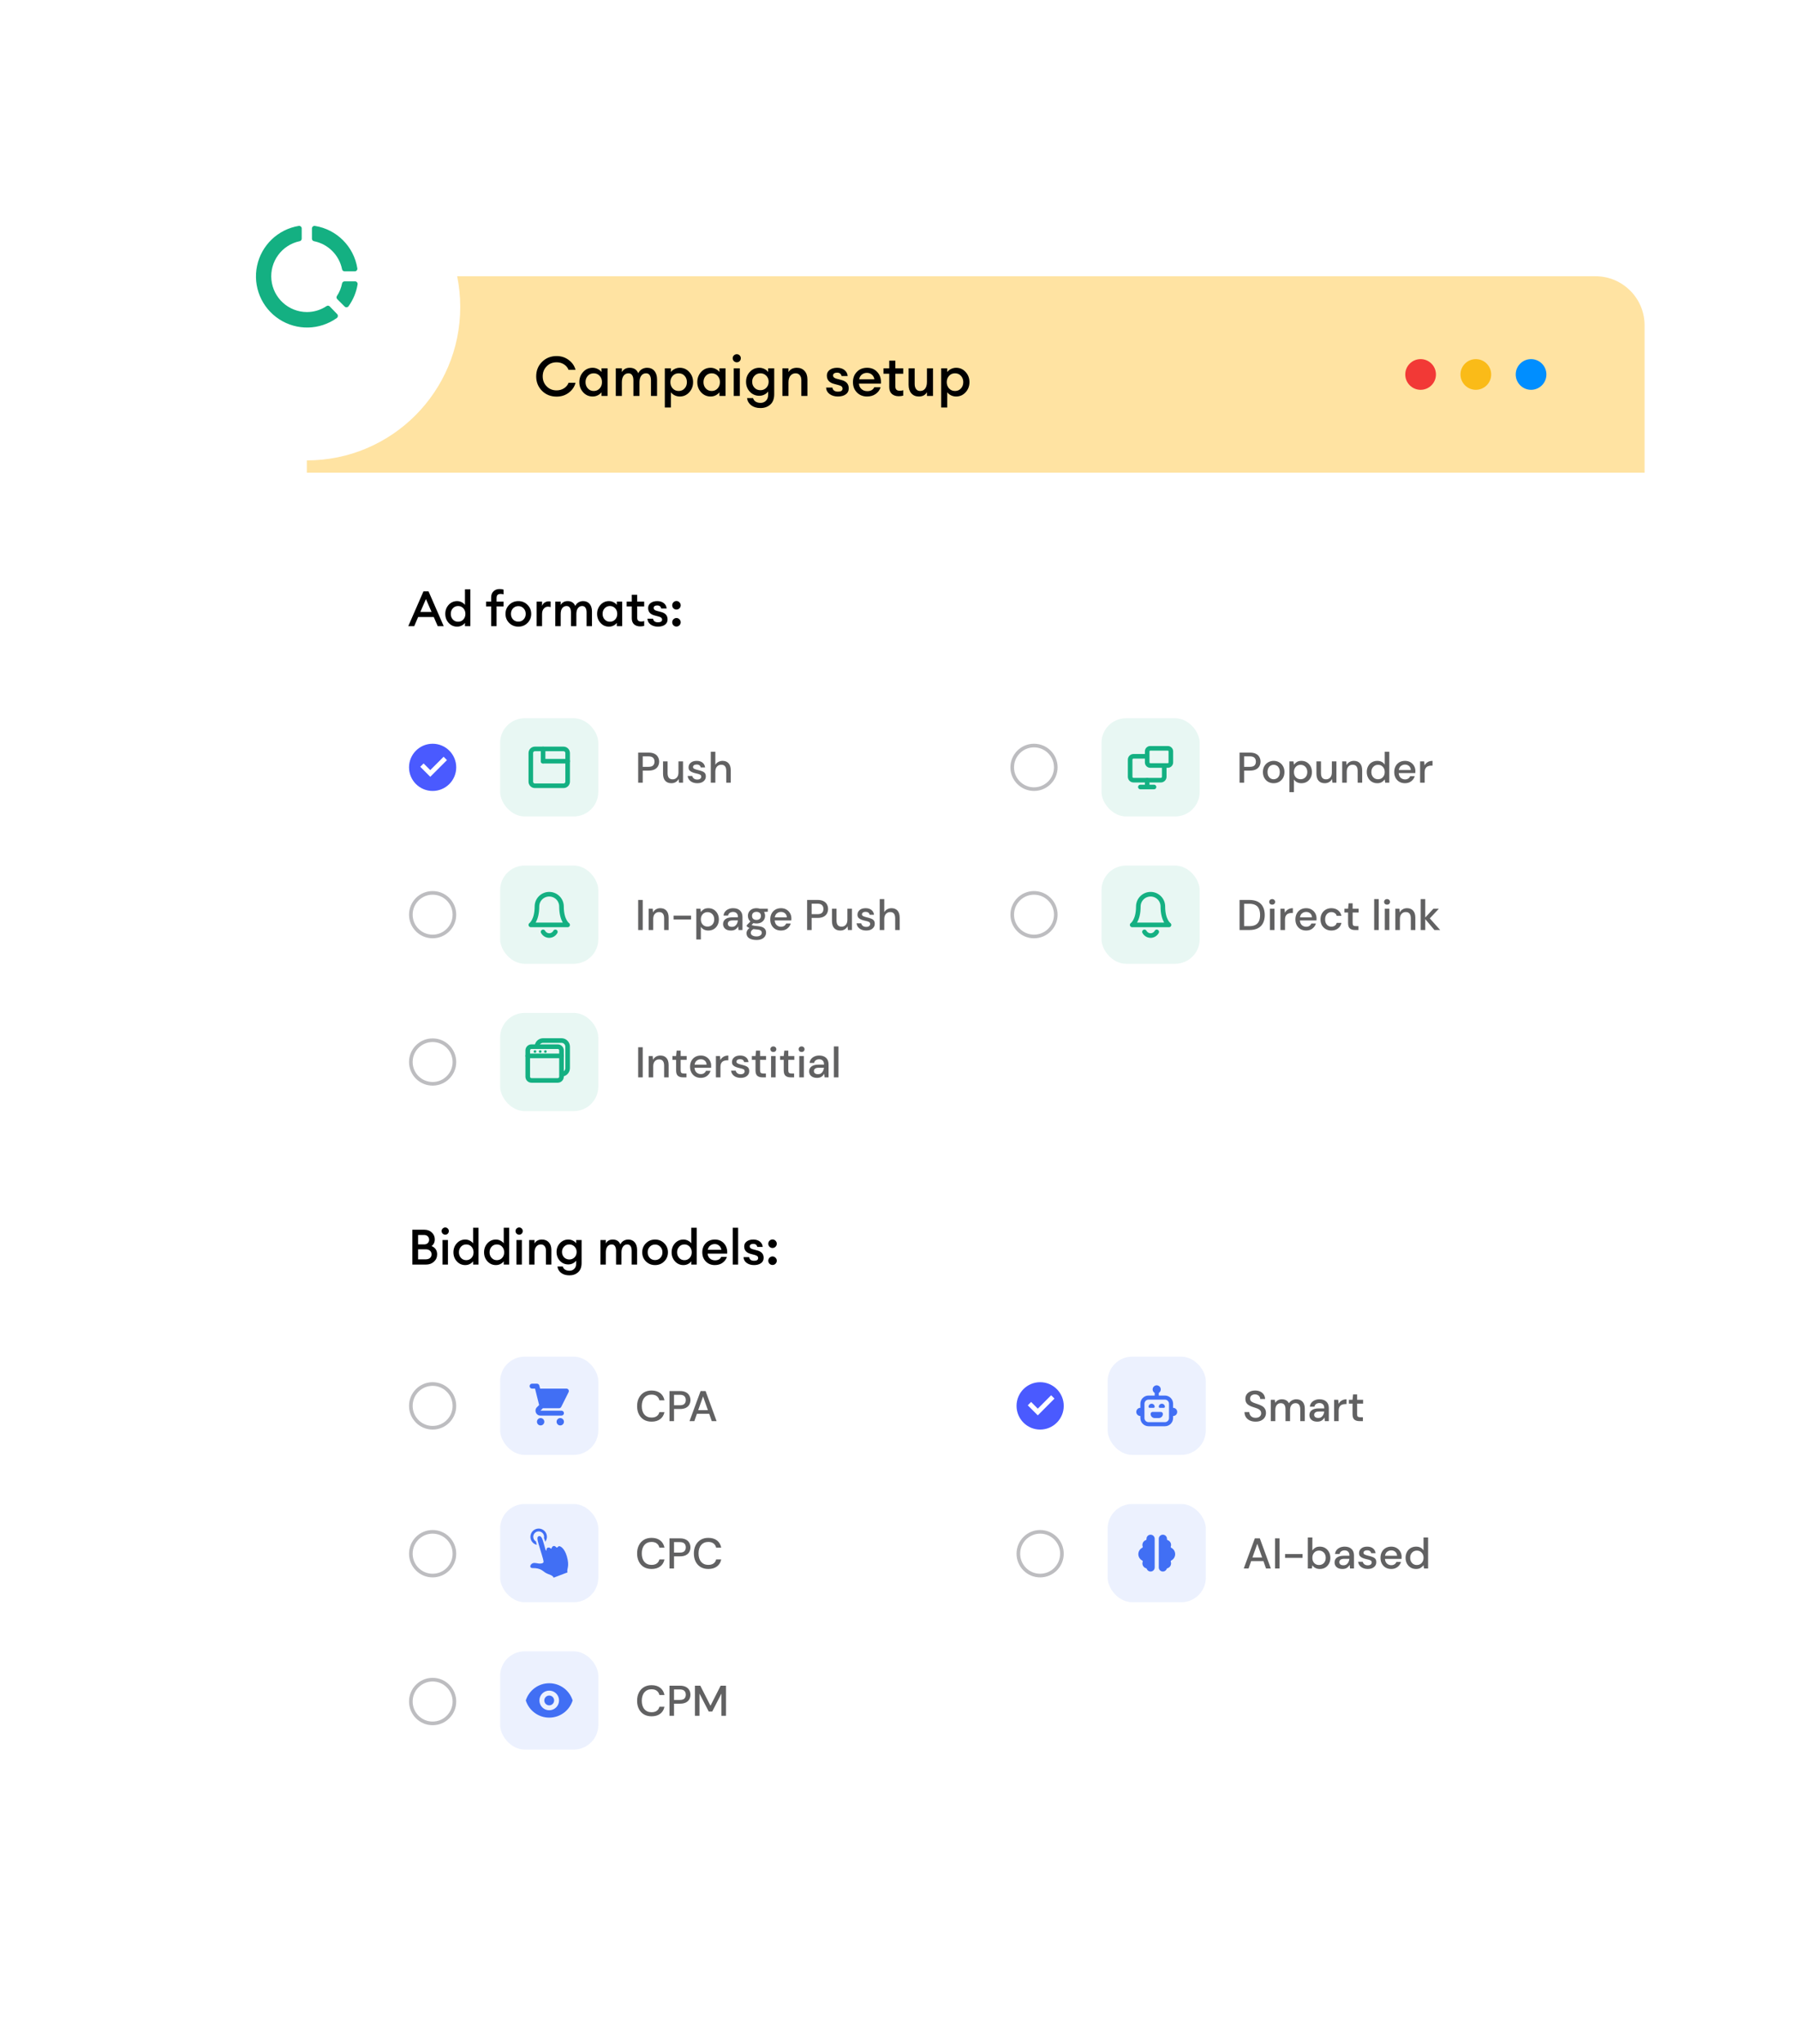 <svg width="586" height="666" viewBox="0 0 586 666" fill="none" xmlns="http://www.w3.org/2000/svg">
<g opacity="0.5" filter="url(#filter0_d_978_2199)">
<rect x="99" y="90" width="437" height="516" rx="16" fill="white"/>
</g>
<path d="M133.064 204L138.024 192.64H139.656L144.616 204H142.664L141.368 201.024H136.28L135 204H133.064ZM138.824 195.168L137 199.36H140.648L138.824 195.168ZM148.98 204.16C147.892 204.16 146.974 203.755 146.228 202.944C145.492 202.133 145.124 201.152 145.124 200C145.124 198.848 145.492 197.867 146.228 197.056C146.974 196.245 147.892 195.84 148.98 195.84C149.524 195.84 150.025 195.963 150.484 196.208C150.942 196.443 151.294 196.731 151.54 197.072V192H153.3V204H151.54V202.928C151.294 203.269 150.942 203.563 150.484 203.808C150.025 204.043 149.524 204.16 148.98 204.16ZM147.588 201.824C148.036 202.315 148.606 202.56 149.3 202.56C149.993 202.56 150.564 202.315 151.012 201.824C151.46 201.333 151.684 200.725 151.684 200C151.684 199.275 151.46 198.667 151.012 198.176C150.564 197.685 149.993 197.44 149.3 197.44C148.606 197.44 148.036 197.685 147.588 198.176C147.14 198.667 146.916 199.275 146.916 200C146.916 200.725 147.14 201.333 147.588 201.824ZM160.077 204V197.568H158.413V196H160.077V194.656C160.077 193.792 160.333 193.12 160.845 192.64C161.357 192.149 162.013 191.904 162.813 191.904C163.303 191.904 163.741 191.968 164.125 192.096V193.664C163.879 193.557 163.565 193.504 163.181 193.504C162.711 193.504 162.37 193.611 162.157 193.824C161.943 194.027 161.837 194.373 161.837 194.864V196H164.125V197.568H161.837V204H160.077ZM171.917 202.96C171.117 203.76 170.125 204.16 168.941 204.16C167.757 204.16 166.759 203.76 165.949 202.96C165.149 202.149 164.749 201.163 164.749 200C164.749 198.837 165.149 197.856 165.949 197.056C166.759 196.245 167.757 195.84 168.941 195.84C170.125 195.84 171.117 196.245 171.917 197.056C172.727 197.856 173.133 198.837 173.133 200C173.133 201.163 172.727 202.149 171.917 202.96ZM168.941 202.528C169.634 202.528 170.205 202.288 170.653 201.808C171.111 201.317 171.341 200.715 171.341 200C171.341 199.285 171.111 198.688 170.653 198.208C170.205 197.717 169.634 197.472 168.941 197.472C168.237 197.472 167.655 197.717 167.197 198.208C166.749 198.688 166.525 199.285 166.525 200C166.525 200.715 166.749 201.317 167.197 201.808C167.655 202.288 168.237 202.528 168.941 202.528ZM174.903 204V196H176.663V197.424C176.812 196.976 177.084 196.613 177.479 196.336C177.884 196.059 178.316 195.92 178.775 195.92C179.052 195.92 179.281 195.941 179.463 195.984V197.792C179.207 197.696 178.913 197.648 178.583 197.648C178.049 197.648 177.596 197.867 177.223 198.304C176.849 198.731 176.663 199.328 176.663 200.096V204H174.903ZM191.173 204V199.504C191.173 198.853 191.05 198.347 190.805 197.984C190.57 197.621 190.218 197.44 189.749 197.44C189.184 197.44 188.73 197.659 188.389 198.096C188.048 198.533 187.866 199.147 187.845 199.936V204H186.085V199.504C186.085 198.853 185.962 198.347 185.717 197.984C185.482 197.621 185.13 197.44 184.661 197.44C184.074 197.44 183.605 197.669 183.253 198.128C182.912 198.587 182.741 199.232 182.741 200.064V204H180.981V196H182.741V197.088C183.232 196.256 183.989 195.84 185.013 195.84C186.218 195.84 187.045 196.368 187.493 197.424C187.717 196.923 188.058 196.533 188.517 196.256C188.986 195.979 189.498 195.84 190.053 195.84C190.949 195.84 191.653 196.144 192.165 196.752C192.677 197.36 192.933 198.181 192.933 199.216V204H191.173ZM198.464 204.16C197.376 204.16 196.459 203.755 195.712 202.944C194.976 202.133 194.608 201.152 194.608 200C194.608 198.848 194.976 197.867 195.712 197.056C196.459 196.245 197.376 195.84 198.464 195.84C199.008 195.84 199.509 195.963 199.968 196.208C200.427 196.443 200.779 196.731 201.024 197.072V196H202.784V204H201.024V202.928C200.779 203.269 200.427 203.563 199.968 203.808C199.509 204.043 199.008 204.16 198.464 204.16ZM197.072 201.824C197.52 202.315 198.091 202.56 198.784 202.56C199.477 202.56 200.048 202.315 200.496 201.824C200.944 201.333 201.168 200.725 201.168 200C201.168 199.275 200.944 198.667 200.496 198.176C200.048 197.685 199.477 197.44 198.784 197.44C198.091 197.44 197.52 197.685 197.072 198.176C196.624 198.667 196.4 199.275 196.4 200C196.4 200.725 196.624 201.333 197.072 201.824ZM208.64 204.08C207.83 204.08 207.168 203.856 206.656 203.408C206.155 202.949 205.904 202.288 205.904 201.424V197.568H204.24V196H205.904V193.776H207.664V196H209.952V197.568H207.664V201.136C207.664 201.627 207.771 201.979 207.984 202.192C208.198 202.395 208.539 202.496 209.008 202.496C209.392 202.496 209.707 202.443 209.952 202.336V203.904C209.568 204.021 209.131 204.08 208.64 204.08ZM214.438 204.16C213.488 204.16 212.688 203.925 212.038 203.456C211.398 202.987 211.056 202.357 211.014 201.568H212.838C212.966 202.357 213.515 202.752 214.486 202.752C214.88 202.752 215.195 202.683 215.43 202.544C215.664 202.395 215.782 202.181 215.782 201.904C215.782 201.627 215.691 201.408 215.51 201.248C215.328 201.088 215.024 200.955 214.598 200.848L213.286 200.496C211.92 200.133 211.238 199.328 211.238 198.08C211.238 197.408 211.51 196.869 212.054 196.464C212.598 196.048 213.318 195.84 214.214 195.84C215.078 195.84 215.787 196.059 216.342 196.496C216.896 196.933 217.206 197.515 217.27 198.24H215.51C215.339 197.579 214.902 197.248 214.198 197.248C213.846 197.248 213.563 197.323 213.35 197.472C213.136 197.611 213.03 197.808 213.03 198.064C213.03 198.523 213.387 198.843 214.102 199.024L215.446 199.376C216.864 199.739 217.574 200.544 217.574 201.792C217.574 202.549 217.28 203.136 216.694 203.552C216.118 203.957 215.366 204.16 214.438 204.16ZM220.46 198.592C220.087 198.592 219.761 198.459 219.484 198.192C219.217 197.915 219.084 197.584 219.084 197.2C219.084 196.827 219.217 196.501 219.484 196.224C219.761 195.947 220.087 195.808 220.46 195.808C220.844 195.808 221.169 195.947 221.436 196.224C221.713 196.501 221.852 196.827 221.852 197.2C221.852 197.584 221.713 197.915 221.436 198.192C221.169 198.459 220.844 198.592 220.46 198.592ZM220.46 204.128C220.087 204.128 219.761 203.995 219.484 203.728C219.217 203.451 219.084 203.12 219.084 202.736C219.084 202.363 219.217 202.037 219.484 201.76C219.761 201.483 220.087 201.344 220.46 201.344C220.844 201.344 221.169 201.483 221.436 201.76C221.713 202.037 221.852 202.363 221.852 202.736C221.852 203.12 221.713 203.451 221.436 203.728C221.169 203.995 220.844 204.128 220.46 204.128Z" fill="black"/>
<path d="M134.392 412V400.64H138.312C139.304 400.64 140.115 400.944 140.744 401.552C141.384 402.16 141.704 402.901 141.704 403.776C141.704 404.715 141.352 405.445 140.648 405.968C141.864 406.469 142.472 407.371 142.472 408.672C142.472 409.621 142.125 410.416 141.432 411.056C140.749 411.685 139.875 412 138.808 412H134.392ZM136.264 410.288H138.76C139.357 410.288 139.821 410.139 140.152 409.84C140.483 409.541 140.648 409.147 140.648 408.656C140.648 408.176 140.483 407.787 140.152 407.488C139.821 407.179 139.357 407.024 138.76 407.024H136.264V410.288ZM136.264 405.424H138.216C138.717 405.424 139.117 405.28 139.416 404.992C139.715 404.704 139.864 404.336 139.864 403.888C139.864 403.461 139.715 403.099 139.416 402.8C139.117 402.501 138.717 402.352 138.216 402.352H136.264V405.424ZM145.111 402.256C144.791 402.256 144.514 402.144 144.279 401.92C144.044 401.685 143.927 401.403 143.927 401.072C143.927 400.752 144.044 400.48 144.279 400.256C144.514 400.021 144.791 399.904 145.111 399.904C145.442 399.904 145.719 400.021 145.943 400.256C146.167 400.48 146.279 400.752 146.279 401.072C146.279 401.403 146.167 401.685 145.943 401.92C145.719 402.144 145.442 402.256 145.111 402.256ZM144.231 412V404H145.991V412H144.231ZM151.636 412.16C150.548 412.16 149.631 411.755 148.884 410.944C148.148 410.133 147.78 409.152 147.78 408C147.78 406.848 148.148 405.867 148.884 405.056C149.631 404.245 150.548 403.84 151.636 403.84C152.18 403.84 152.681 403.963 153.14 404.208C153.599 404.443 153.951 404.731 154.196 405.072V400H155.956V412H154.196V410.928C153.951 411.269 153.599 411.563 153.14 411.808C152.681 412.043 152.18 412.16 151.636 412.16ZM150.244 409.824C150.692 410.315 151.263 410.56 151.956 410.56C152.649 410.56 153.22 410.315 153.668 409.824C154.116 409.333 154.34 408.725 154.34 408C154.34 407.275 154.116 406.667 153.668 406.176C153.22 405.685 152.649 405.44 151.956 405.44C151.263 405.44 150.692 405.685 150.244 406.176C149.796 406.667 149.572 407.275 149.572 408C149.572 408.725 149.796 409.333 150.244 409.824ZM161.62 412.16C160.532 412.16 159.615 411.755 158.868 410.944C158.132 410.133 157.764 409.152 157.764 408C157.764 406.848 158.132 405.867 158.868 405.056C159.615 404.245 160.532 403.84 161.62 403.84C162.164 403.84 162.666 403.963 163.124 404.208C163.583 404.443 163.935 404.731 164.18 405.072V400H165.94V412H164.18V410.928C163.935 411.269 163.583 411.563 163.124 411.808C162.666 412.043 162.164 412.16 161.62 412.16ZM160.228 409.824C160.676 410.315 161.247 410.56 161.94 410.56C162.634 410.56 163.204 410.315 163.652 409.824C164.1 409.333 164.324 408.725 164.324 408C164.324 407.275 164.1 406.667 163.652 406.176C163.204 405.685 162.634 405.44 161.94 405.44C161.247 405.44 160.676 405.685 160.228 406.176C159.78 406.667 159.556 407.275 159.556 408C159.556 408.725 159.78 409.333 160.228 409.824ZM169.205 402.256C168.885 402.256 168.607 402.144 168.373 401.92C168.138 401.685 168.021 401.403 168.021 401.072C168.021 400.752 168.138 400.48 168.373 400.256C168.607 400.021 168.885 399.904 169.205 399.904C169.535 399.904 169.813 400.021 170.037 400.256C170.261 400.48 170.373 400.752 170.373 401.072C170.373 401.403 170.261 401.685 170.037 401.92C169.813 402.144 169.535 402.256 169.205 402.256ZM168.325 412V404H170.085V412H168.325ZM172.45 412V404H174.21V405.088C174.711 404.256 175.522 403.84 176.642 403.84C177.57 403.84 178.311 404.144 178.866 404.752C179.42 405.36 179.698 406.171 179.698 407.184V412H177.938V407.472C177.938 406.832 177.788 406.336 177.49 405.984C177.191 405.621 176.786 405.44 176.274 405.44C175.666 405.44 175.17 405.669 174.786 406.128C174.402 406.587 174.21 407.232 174.21 408.064V412H172.45ZM185.566 415.504C184.478 415.504 183.582 415.237 182.878 414.704C182.184 414.171 181.784 413.477 181.678 412.624H183.406C183.715 413.541 184.451 414 185.614 414C186.243 414 186.76 413.792 187.166 413.376C187.582 412.971 187.79 412.395 187.79 411.648V410.704C187.534 411.067 187.176 411.365 186.718 411.6C186.259 411.835 185.763 411.952 185.23 411.952C184.152 411.952 183.24 411.563 182.494 410.784C181.758 409.995 181.39 409.029 181.39 407.888C181.39 406.757 181.758 405.803 182.494 405.024C183.24 404.235 184.152 403.84 185.23 403.84C185.763 403.84 186.259 403.957 186.718 404.192C187.176 404.416 187.534 404.709 187.79 405.072V404H189.55V411.504C189.55 412.827 189.171 413.824 188.414 414.496C187.667 415.168 186.718 415.504 185.566 415.504ZM183.854 409.648C184.312 410.107 184.878 410.336 185.55 410.336C186.222 410.336 186.787 410.107 187.246 409.648C187.704 409.179 187.934 408.592 187.934 407.888C187.934 407.184 187.704 406.603 187.246 406.144C186.787 405.675 186.222 405.44 185.55 405.44C184.878 405.44 184.312 405.675 183.854 406.144C183.395 406.603 183.166 407.184 183.166 407.888C183.166 408.592 183.395 409.179 183.854 409.648ZM205.876 412V407.504C205.876 406.853 205.753 406.347 205.508 405.984C205.273 405.621 204.921 405.44 204.452 405.44C203.887 405.44 203.433 405.659 203.092 406.096C202.751 406.533 202.569 407.147 202.548 407.936V412H200.788V407.504C200.788 406.853 200.665 406.347 200.42 405.984C200.185 405.621 199.833 405.44 199.364 405.44C198.777 405.44 198.308 405.669 197.956 406.128C197.615 406.587 197.444 407.232 197.444 408.064V412H195.684V404H197.444V405.088C197.935 404.256 198.692 403.84 199.716 403.84C200.921 403.84 201.748 404.368 202.196 405.424C202.42 404.923 202.761 404.533 203.22 404.256C203.689 403.979 204.201 403.84 204.756 403.84C205.652 403.84 206.356 404.144 206.868 404.752C207.38 405.36 207.636 406.181 207.636 407.216V412H205.876ZM216.479 410.96C215.679 411.76 214.687 412.16 213.503 412.16C212.319 412.16 211.322 411.76 210.511 410.96C209.711 410.149 209.311 409.163 209.311 408C209.311 406.837 209.711 405.856 210.511 405.056C211.322 404.245 212.319 403.84 213.503 403.84C214.687 403.84 215.679 404.245 216.479 405.056C217.29 405.856 217.695 406.837 217.695 408C217.695 409.163 217.29 410.149 216.479 410.96ZM213.503 410.528C214.196 410.528 214.767 410.288 215.215 409.808C215.674 409.317 215.903 408.715 215.903 408C215.903 407.285 215.674 406.688 215.215 406.208C214.767 405.717 214.196 405.472 213.503 405.472C212.799 405.472 212.218 405.717 211.759 406.208C211.311 406.688 211.087 407.285 211.087 408C211.087 408.715 211.311 409.317 211.759 409.808C212.218 410.288 212.799 410.528 213.503 410.528ZM222.745 412.16C221.657 412.16 220.74 411.755 219.993 410.944C219.257 410.133 218.889 409.152 218.889 408C218.889 406.848 219.257 405.867 219.993 405.056C220.74 404.245 221.657 403.84 222.745 403.84C223.289 403.84 223.791 403.963 224.249 404.208C224.708 404.443 225.06 404.731 225.305 405.072V400H227.065V412H225.305V410.928C225.06 411.269 224.708 411.563 224.249 411.808C223.791 412.043 223.289 412.16 222.745 412.16ZM221.353 409.824C221.801 410.315 222.372 410.56 223.065 410.56C223.759 410.56 224.329 410.315 224.777 409.824C225.225 409.333 225.449 408.725 225.449 408C225.449 407.275 225.225 406.667 224.777 406.176C224.329 405.685 223.759 405.44 223.065 405.44C222.372 405.44 221.801 405.685 221.353 406.176C220.905 406.667 220.681 407.275 220.681 408C220.681 408.725 220.905 409.333 221.353 409.824ZM232.986 412.16C231.791 412.16 230.81 411.771 230.042 410.992C229.274 410.203 228.89 409.205 228.89 408C228.89 406.795 229.268 405.803 230.026 405.024C230.783 404.235 231.775 403.84 233.002 403.84C234.239 403.84 235.236 404.272 235.994 405.136C236.751 405.989 237.087 407.088 237.002 408.432H230.634C230.655 409.051 230.89 409.568 231.338 409.984C231.786 410.4 232.356 410.608 233.05 410.608C234.031 410.608 234.703 410.235 235.066 409.488H236.906C236.66 410.267 236.191 410.907 235.498 411.408C234.804 411.909 233.967 412.16 232.986 412.16ZM232.954 405.312C232.378 405.312 231.882 405.477 231.466 405.808C231.06 406.128 230.799 406.587 230.682 407.184H235.114C234.986 406.565 234.724 406.101 234.33 405.792C233.935 405.472 233.476 405.312 232.954 405.312ZM238.809 412V400H240.569V412H238.809ZM245.75 412.16C244.801 412.16 244.001 411.925 243.35 411.456C242.71 410.987 242.369 410.357 242.326 409.568H244.15C244.278 410.357 244.827 410.752 245.798 410.752C246.193 410.752 246.507 410.683 246.742 410.544C246.977 410.395 247.094 410.181 247.094 409.904C247.094 409.627 247.003 409.408 246.822 409.248C246.641 409.088 246.337 408.955 245.91 408.848L244.598 408.496C243.233 408.133 242.55 407.328 242.55 406.08C242.55 405.408 242.822 404.869 243.366 404.464C243.91 404.048 244.63 403.84 245.526 403.84C246.39 403.84 247.099 404.059 247.654 404.496C248.209 404.933 248.518 405.515 248.582 406.24H246.822C246.651 405.579 246.214 405.248 245.51 405.248C245.158 405.248 244.875 405.323 244.662 405.472C244.449 405.611 244.342 405.808 244.342 406.064C244.342 406.523 244.699 406.843 245.414 407.024L246.758 407.376C248.177 407.739 248.886 408.544 248.886 409.792C248.886 410.549 248.593 411.136 248.006 411.552C247.43 411.957 246.678 412.16 245.75 412.16ZM251.772 406.592C251.399 406.592 251.074 406.459 250.796 406.192C250.53 405.915 250.396 405.584 250.396 405.2C250.396 404.827 250.53 404.501 250.796 404.224C251.074 403.947 251.399 403.808 251.772 403.808C252.156 403.808 252.482 403.947 252.748 404.224C253.026 404.501 253.164 404.827 253.164 405.2C253.164 405.584 253.026 405.915 252.748 406.192C252.482 406.459 252.156 406.592 251.772 406.592ZM251.772 412.128C251.399 412.128 251.074 411.995 250.796 411.728C250.53 411.451 250.396 411.12 250.396 410.736C250.396 410.363 250.53 410.037 250.796 409.76C251.074 409.483 251.399 409.344 251.772 409.344C252.156 409.344 252.482 409.483 252.748 409.76C253.026 410.037 253.164 410.363 253.164 410.736C253.164 411.12 253.026 411.451 252.748 411.728C252.482 411.995 252.156 412.128 251.772 412.128Z" fill="black"/>
<rect x="163" y="234" width="32" height="32" rx="8" fill="#14B082" fill-opacity="0.1"/>
<path d="M183.667 244H174.333C173.597 244 173 244.597 173 245.333V254.667C173 255.403 173.597 256 174.333 256H183.667C184.403 256 185 255.403 185 254.667V245.333C185 244.597 184.403 244 183.667 244Z" stroke="#14B082" stroke-width="1.5" stroke-linecap="round" stroke-linejoin="round"/>
<path d="M177 248H185" stroke="#14B082" stroke-width="1.5" stroke-linecap="round" stroke-linejoin="round"/>
<path d="M177 244V248" stroke="#14B082" stroke-width="1.5" stroke-linecap="round" stroke-linejoin="round"/>
<path opacity="0.7" d="M207.994 255V245.2H211.424C212.189 245.2 212.824 245.331 213.328 245.592C213.832 245.844 214.205 246.194 214.448 246.642C214.7 247.081 214.826 247.58 214.826 248.14C214.826 248.672 214.705 249.162 214.462 249.61C214.229 250.049 213.86 250.399 213.356 250.66C212.852 250.921 212.208 251.052 211.424 251.052H209.478V255H207.994ZM209.478 249.834H211.354C212.054 249.834 212.553 249.685 212.852 249.386C213.16 249.078 213.314 248.663 213.314 248.14C213.314 247.599 213.16 247.179 212.852 246.88C212.553 246.572 212.054 246.418 211.354 246.418H209.478V249.834ZM218.799 255.168C217.959 255.168 217.296 254.907 216.811 254.384C216.335 253.861 216.097 253.082 216.097 252.046V248.056H217.581V251.892C217.581 253.236 218.131 253.908 219.233 253.908C219.783 253.908 220.236 253.712 220.591 253.32C220.945 252.928 221.123 252.368 221.123 251.64V248.056H222.607V255H221.291L221.179 253.782C220.964 254.211 220.647 254.552 220.227 254.804C219.816 255.047 219.34 255.168 218.799 255.168ZM227.267 255.168C226.389 255.168 225.666 254.953 225.097 254.524C224.527 254.095 224.201 253.525 224.117 252.816H225.615C225.689 253.133 225.867 253.409 226.147 253.642C226.427 253.866 226.795 253.978 227.253 253.978C227.701 253.978 228.027 253.885 228.233 253.698C228.438 253.511 228.541 253.297 228.541 253.054C228.541 252.699 228.396 252.461 228.107 252.34C227.827 252.209 227.435 252.093 226.931 251.99C226.539 251.906 226.147 251.794 225.755 251.654C225.372 251.514 225.05 251.318 224.789 251.066C224.537 250.805 224.411 250.455 224.411 250.016C224.411 249.409 224.644 248.905 225.111 248.504C225.577 248.093 226.231 247.888 227.071 247.888C227.845 247.888 228.471 248.075 228.947 248.448C229.432 248.821 229.717 249.349 229.801 250.03H228.373C228.326 249.731 228.186 249.498 227.953 249.33C227.729 249.162 227.425 249.078 227.043 249.078C226.669 249.078 226.38 249.157 226.175 249.316C225.969 249.465 225.867 249.661 225.867 249.904C225.867 250.147 226.007 250.338 226.287 250.478C226.576 250.618 226.954 250.744 227.421 250.856C227.887 250.959 228.317 251.08 228.709 251.22C229.11 251.351 229.432 251.547 229.675 251.808C229.917 252.069 230.039 252.452 230.039 252.956C230.048 253.591 229.801 254.118 229.297 254.538C228.802 254.958 228.125 255.168 227.267 255.168ZM231.659 255V244.92H233.143V249.176C233.376 248.775 233.698 248.462 234.109 248.238C234.529 248.005 234.991 247.888 235.495 247.888C236.325 247.888 236.979 248.149 237.455 248.672C237.931 249.195 238.169 249.974 238.169 251.01V255H236.699V251.164C236.699 249.82 236.162 249.148 235.089 249.148C234.529 249.148 234.062 249.344 233.689 249.736C233.325 250.128 233.143 250.688 233.143 251.416V255H231.659Z" fill="#1E1E20"/>
<g clip-path="url(#clip0_978_2199)">
<path d="M141.001 257.692C136.752 257.692 133.309 254.248 133.309 250C133.309 245.751 136.752 242.308 141.001 242.308C145.249 242.308 148.693 245.751 148.693 250C148.693 254.248 145.249 257.692 141.001 257.692ZM140.234 253.077L145.672 247.638L144.585 246.55L140.234 250.901L138.058 248.725L136.97 249.813L140.234 253.077Z" fill="#4A5AFF"/>
</g>
<rect x="163" y="442" width="32" height="32" rx="8" fill="#416FF4" fill-opacity="0.1"/>
<path d="M173.4 450.8C173.187 450.8 172.984 450.884 172.834 451.034C172.684 451.184 172.6 451.388 172.6 451.6C172.6 451.812 172.684 452.016 172.834 452.166C172.984 452.316 173.187 452.4 173.4 452.4H174.376L174.62 453.378C174.622 453.389 174.625 453.4 174.628 453.411L175.714 457.755L175 458.469C173.992 459.477 174.705 461.2 176.131 461.2H183C183.212 461.2 183.415 461.116 183.565 460.966C183.715 460.816 183.8 460.612 183.8 460.4C183.8 460.188 183.715 459.984 183.565 459.834C183.415 459.684 183.212 459.6 183 459.6H176.131L176.931 458.8H182.2C182.348 458.8 182.494 458.759 182.62 458.68C182.746 458.602 182.848 458.491 182.915 458.358L185.315 453.558C185.376 453.436 185.405 453.3 185.398 453.164C185.392 453.028 185.351 452.896 185.28 452.78C185.208 452.664 185.108 452.568 184.989 452.501C184.87 452.435 184.736 452.4 184.6 452.4H176.024L175.776 451.406C175.732 451.233 175.632 451.079 175.492 450.969C175.351 450.86 175.178 450.8 175 450.8H173.4ZM183.8 463.2C183.8 463.518 183.673 463.824 183.448 464.049C183.223 464.274 182.918 464.4 182.6 464.4C182.281 464.4 181.976 464.274 181.751 464.049C181.526 463.824 181.4 463.518 181.4 463.2C181.4 462.882 181.526 462.577 181.751 462.352C181.976 462.126 182.281 462 182.6 462C182.918 462 183.223 462.126 183.448 462.352C183.673 462.577 183.8 462.882 183.8 463.2ZM176.2 464.4C176.518 464.4 176.823 464.274 177.048 464.049C177.273 463.824 177.4 463.518 177.4 463.2C177.4 462.882 177.273 462.577 177.048 462.352C176.823 462.126 176.518 462 176.2 462C175.881 462 175.576 462.126 175.351 462.352C175.126 462.577 175 462.882 175 463.2C175 463.518 175.126 463.824 175.351 464.049C175.576 464.274 175.881 464.4 176.2 464.4Z" fill="#416FF4"/>
<path opacity="0.7" d="M212.362 463.168C211.391 463.168 210.551 462.958 209.842 462.538C209.142 462.109 208.601 461.516 208.218 460.76C207.835 459.995 207.644 459.113 207.644 458.114C207.644 457.106 207.835 456.224 208.218 455.468C208.601 454.703 209.142 454.105 209.842 453.676C210.551 453.247 211.391 453.032 212.362 453.032C213.51 453.032 214.448 453.312 215.176 453.872C215.904 454.432 216.366 455.216 216.562 456.224H214.91C214.779 455.655 214.499 455.202 214.07 454.866C213.641 454.53 213.067 454.362 212.348 454.362C211.368 454.362 210.593 454.698 210.024 455.37C209.455 456.033 209.17 456.947 209.17 458.114C209.17 459.271 209.455 460.181 210.024 460.844C210.593 461.507 211.368 461.838 212.348 461.838C213.067 461.838 213.641 461.679 214.07 461.362C214.499 461.045 214.779 460.611 214.91 460.06H216.562C216.366 461.031 215.904 461.791 215.176 462.342C214.448 462.893 213.51 463.168 212.362 463.168ZM218.193 463V453.2H221.623C222.389 453.2 223.023 453.331 223.527 453.592C224.031 453.844 224.405 454.194 224.647 454.642C224.899 455.081 225.025 455.58 225.025 456.14C225.025 456.672 224.904 457.162 224.661 457.61C224.428 458.049 224.059 458.399 223.555 458.66C223.051 458.921 222.407 459.052 221.623 459.052H219.677V463H218.193ZM219.677 457.834H221.553C222.253 457.834 222.753 457.685 223.051 457.386C223.359 457.078 223.513 456.663 223.513 456.14C223.513 455.599 223.359 455.179 223.051 454.88C222.753 454.572 222.253 454.418 221.553 454.418H219.677V457.834ZM224.727 463L228.339 453.2H229.963L233.547 463H231.979L231.139 460.606H227.135L226.295 463H224.727ZM227.555 459.43H230.719L229.137 454.964L227.555 459.43Z" fill="#1E1E20"/>
<path fill-rule="evenodd" clip-rule="evenodd" d="M141.001 451.503C137.406 451.503 134.492 454.426 134.492 458.033C134.492 461.64 137.406 464.564 141.001 464.564C144.596 464.564 147.51 461.64 147.51 458.033C147.51 454.426 144.596 451.503 141.001 451.503ZM133.309 458.033C133.309 453.771 136.753 450.315 141.001 450.315C145.249 450.315 148.693 453.771 148.693 458.033C148.693 462.296 145.249 465.751 141.001 465.751C136.753 465.751 133.309 462.296 133.309 458.033Z" fill="#ACACB0" fill-opacity="0.8"/>
<rect x="361" y="442" width="32" height="32" rx="8" fill="#416FF4" fill-opacity="0.1"/>
<path fill-rule="evenodd" clip-rule="evenodd" d="M377.001 451.333C376.264 451.333 375.667 451.93 375.667 452.667C375.67 453.14 375.924 453.577 376.334 453.813V454.667H374.334C372.861 454.667 371.667 455.861 371.667 457.333V458.667C370.931 458.667 370.334 459.264 370.334 460C370.334 460.736 370.931 461.333 371.667 461.333V462C371.667 463.473 372.861 464.667 374.334 464.667H379.667C381.14 464.667 382.334 463.473 382.334 462V461.333C383.07 461.333 383.667 460.736 383.667 460C383.667 459.264 383.07 458.667 382.334 458.667V457.333C382.334 455.861 381.14 454.667 379.667 454.667H377.667V453.813C378.136 453.536 378.389 453 378.306 452.461C378.222 451.923 377.819 451.489 377.287 451.367C377.194 451.342 377.097 451.331 377.001 451.333ZM373.001 457.333C373.001 456.597 373.598 456 374.334 456H379.667C380.404 456 381.001 456.597 381.001 457.333V462C381.001 462.736 380.404 463.333 379.667 463.333H374.334C373.598 463.333 373.001 462.736 373.001 462V457.333ZM375.334 457.333C375.886 457.333 376.334 457.781 376.334 458.333C376.334 458.517 376.185 458.667 376.001 458.667H374.667C374.483 458.667 374.334 458.517 374.334 458.333C374.334 457.781 374.782 457.333 375.334 457.333ZM378.667 457.333C378.115 457.333 377.667 457.781 377.667 458.333C377.667 458.517 377.817 458.667 378.001 458.667H379.334C379.518 458.667 379.667 458.517 379.667 458.333C379.667 457.781 379.22 457.333 378.667 457.333ZM375.667 460H378.334C378.702 460 379.001 460.299 379.001 460.667C379.001 461.403 378.404 462 377.667 462H376.334C375.598 462 375.001 461.403 375.001 460.667C375.001 460.299 375.299 460 375.667 460Z" fill="#416FF4"/>
<path opacity="0.7" d="M409.228 463.168C408.509 463.168 407.879 463.042 407.338 462.79C406.797 462.538 406.372 462.179 406.064 461.712C405.765 461.245 405.611 460.69 405.602 460.046H407.17C407.179 460.569 407.361 461.012 407.716 461.376C408.071 461.74 408.57 461.922 409.214 461.922C409.783 461.922 410.227 461.787 410.544 461.516C410.871 461.236 411.034 460.881 411.034 460.452C411.034 460.107 410.955 459.827 410.796 459.612C410.647 459.397 410.437 459.22 410.166 459.08C409.905 458.94 409.601 458.814 409.256 458.702C408.911 458.59 408.547 458.469 408.164 458.338C407.408 458.086 406.839 457.759 406.456 457.358C406.083 456.957 405.896 456.429 405.896 455.776C405.887 455.225 406.013 454.745 406.274 454.334C406.545 453.923 406.918 453.606 407.394 453.382C407.879 453.149 408.444 453.032 409.088 453.032C409.723 453.032 410.278 453.149 410.754 453.382C411.239 453.615 411.617 453.942 411.888 454.362C412.159 454.773 412.299 455.253 412.308 455.804H410.74C410.74 455.552 410.675 455.314 410.544 455.09C410.413 454.857 410.222 454.665 409.97 454.516C409.718 454.367 409.41 454.292 409.046 454.292C408.579 454.283 408.192 454.399 407.884 454.642C407.585 454.885 407.436 455.221 407.436 455.65C407.436 456.033 407.548 456.327 407.772 456.532C407.996 456.737 408.304 456.91 408.696 457.05C409.088 457.181 409.536 457.335 410.04 457.512C410.525 457.671 410.959 457.862 411.342 458.086C411.725 458.31 412.028 458.604 412.252 458.968C412.485 459.332 412.602 459.794 412.602 460.354C412.602 460.849 412.476 461.311 412.224 461.74C411.972 462.16 411.594 462.505 411.09 462.776C410.586 463.037 409.965 463.168 409.228 463.168ZM414.168 463V456.056H415.484L415.61 457.036C415.834 456.681 416.128 456.401 416.492 456.196C416.866 455.991 417.295 455.888 417.78 455.888C418.882 455.888 419.647 456.322 420.076 457.19C420.328 456.789 420.664 456.471 421.084 456.238C421.514 456.005 421.976 455.888 422.47 455.888C423.338 455.888 424.02 456.149 424.514 456.672C425.009 457.195 425.256 457.974 425.256 459.01V463H423.772V459.164C423.772 457.82 423.259 457.148 422.232 457.148C421.71 457.148 421.28 457.344 420.944 457.736C420.618 458.128 420.454 458.688 420.454 459.416V463H418.97V459.164C418.97 457.82 418.452 457.148 417.416 457.148C416.903 457.148 416.478 457.344 416.142 457.736C415.816 458.128 415.652 458.688 415.652 459.416V463H414.168ZM429.345 463.168C428.757 463.168 428.271 463.07 427.889 462.874C427.506 462.678 427.221 462.421 427.035 462.104C426.848 461.777 426.755 461.423 426.755 461.04C426.755 460.368 427.016 459.836 427.539 459.444C428.061 459.052 428.808 458.856 429.779 458.856H431.599V458.73C431.599 458.189 431.449 457.783 431.151 457.512C430.861 457.241 430.483 457.106 430.017 457.106C429.606 457.106 429.247 457.209 428.939 457.414C428.64 457.61 428.458 457.904 428.393 458.296H426.909C426.955 457.792 427.123 457.363 427.413 457.008C427.711 456.644 428.085 456.369 428.533 456.182C428.99 455.986 429.489 455.888 430.031 455.888C431.001 455.888 431.753 456.145 432.285 456.658C432.817 457.162 433.083 457.853 433.083 458.73V463H431.795L431.669 461.81C431.473 462.193 431.188 462.515 430.815 462.776C430.441 463.037 429.951 463.168 429.345 463.168ZM429.639 461.964C430.04 461.964 430.376 461.871 430.647 461.684C430.927 461.488 431.141 461.231 431.291 460.914C431.449 460.597 431.547 460.247 431.585 459.864H429.933C429.345 459.864 428.925 459.967 428.673 460.172C428.43 460.377 428.309 460.634 428.309 460.942C428.309 461.259 428.425 461.511 428.659 461.698C428.901 461.875 429.228 461.964 429.639 461.964ZM434.813 463V456.056H436.143L436.269 457.372C436.512 456.915 436.848 456.555 437.277 456.294C437.716 456.023 438.243 455.888 438.859 455.888V457.442H438.453C438.042 457.442 437.674 457.512 437.347 457.652C437.03 457.783 436.773 458.011 436.577 458.338C436.39 458.655 436.297 459.099 436.297 459.668V463H434.813ZM443.043 463C442.362 463 441.821 462.837 441.419 462.51C441.018 462.174 440.817 461.581 440.817 460.732V457.302H439.627V456.056H440.817L440.999 454.292H442.301V456.056H444.261V457.302H442.301V460.732C442.301 461.115 442.381 461.381 442.539 461.53C442.707 461.67 442.992 461.74 443.393 461.74H444.191V463H443.043Z" fill="#1E1E20"/>
<g clip-path="url(#clip1_978_2199)">
<path d="M339.001 465.751C334.752 465.751 331.309 462.296 331.309 458.033C331.309 453.771 334.752 450.315 339.001 450.315C343.249 450.315 346.693 453.771 346.693 458.033C346.693 462.296 343.249 465.751 339.001 465.751ZM338.234 461.12L343.672 455.663L342.585 454.572L338.234 458.938L336.058 456.754L334.97 457.846L338.234 461.12Z" fill="#4A5AFF"/>
</g>
<rect x="163" y="490" width="32" height="32" rx="8" fill="#416FF4" fill-opacity="0.1"/>
<path d="M174.964 503.306C174.855 502.935 174.749 502.562 174.67 502.206C174.149 501.898 173.795 501.337 173.795 500.689C173.795 499.715 174.588 498.923 175.562 498.923C176.536 498.923 177.328 499.715 177.328 500.689C177.328 500.823 177.31 500.952 177.282 501.078C177.451 501.45 177.588 501.869 177.707 502.295C178.044 501.846 178.251 501.294 178.251 500.689C178.251 499.203 177.048 498 175.562 498C174.076 498 172.873 499.203 172.873 500.689C172.873 501.969 173.768 503.034 174.964 503.306Z" fill="#416FF4"/>
<path d="M173.107 509.673C173.77 508.957 174.514 509.237 175.51 509.389C176.365 509.521 177.208 509.28 177.151 508.818C177.063 508.071 176.938 507.737 176.654 506.768C176.428 505.998 175.998 504.61 175.608 503.283C175.084 501.508 174.932 500.684 175.629 500.478C176.381 500.259 176.812 501.327 177.202 502.807C177.646 504.492 177.88 505.236 178.011 505.196C178.242 505.13 177.926 504.409 178.53 504.232C179.285 504.012 179.43 504.602 179.642 504.543C179.853 504.479 179.781 503.882 180.383 503.706C180.988 503.531 181.292 504.276 181.541 504.202C181.788 504.129 181.782 503.86 182.155 503.753C182.529 503.642 183.934 504.272 184.739 507.019C185.748 510.475 184.611 511.117 184.956 512.287L180.449 514C180.085 513.123 178.955 513.058 177.955 512.499C176.948 511.932 176.264 510.827 173.64 510.881C172.653 510.901 172.699 510.114 173.107 509.673Z" fill="#416FF4"/>
<path opacity="0.7" d="M212.362 511.168C211.391 511.168 210.551 510.958 209.842 510.538C209.142 510.109 208.601 509.516 208.218 508.76C207.835 507.995 207.644 507.113 207.644 506.114C207.644 505.106 207.835 504.224 208.218 503.468C208.601 502.703 209.142 502.105 209.842 501.676C210.551 501.247 211.391 501.032 212.362 501.032C213.51 501.032 214.448 501.312 215.176 501.872C215.904 502.432 216.366 503.216 216.562 504.224H214.91C214.779 503.655 214.499 503.202 214.07 502.866C213.641 502.53 213.067 502.362 212.348 502.362C211.368 502.362 210.593 502.698 210.024 503.37C209.455 504.033 209.17 504.947 209.17 506.114C209.17 507.271 209.455 508.181 210.024 508.844C210.593 509.507 211.368 509.838 212.348 509.838C213.067 509.838 213.641 509.679 214.07 509.362C214.499 509.045 214.779 508.611 214.91 508.06H216.562C216.366 509.031 215.904 509.791 215.176 510.342C214.448 510.893 213.51 511.168 212.362 511.168ZM218.193 511V501.2H221.623C222.389 501.2 223.023 501.331 223.527 501.592C224.031 501.844 224.405 502.194 224.647 502.642C224.899 503.081 225.025 503.58 225.025 504.14C225.025 504.672 224.904 505.162 224.661 505.61C224.428 506.049 224.059 506.399 223.555 506.66C223.051 506.921 222.407 507.052 221.623 507.052H219.677V511H218.193ZM219.677 505.834H221.553C222.253 505.834 222.753 505.685 223.051 505.386C223.359 505.078 223.513 504.663 223.513 504.14C223.513 503.599 223.359 503.179 223.051 502.88C222.753 502.572 222.253 502.418 221.553 502.418H219.677V505.834ZM230.86 511.168C229.889 511.168 229.049 510.958 228.34 510.538C227.64 510.109 227.099 509.516 226.716 508.76C226.333 507.995 226.142 507.113 226.142 506.114C226.142 505.106 226.333 504.224 226.716 503.468C227.099 502.703 227.64 502.105 228.34 501.676C229.049 501.247 229.889 501.032 230.86 501.032C232.008 501.032 232.946 501.312 233.674 501.872C234.402 502.432 234.864 503.216 235.06 504.224H233.408C233.277 503.655 232.997 503.202 232.568 502.866C232.139 502.53 231.565 502.362 230.846 502.362C229.866 502.362 229.091 502.698 228.522 503.37C227.953 504.033 227.668 504.947 227.668 506.114C227.668 507.271 227.953 508.181 228.522 508.844C229.091 509.507 229.866 509.838 230.846 509.838C231.565 509.838 232.139 509.679 232.568 509.362C232.997 509.045 233.277 508.611 233.408 508.06H235.06C234.864 509.031 234.402 509.791 233.674 510.342C232.946 510.893 232.008 511.168 230.86 511.168Z" fill="#1E1E20"/>
<path fill-rule="evenodd" clip-rule="evenodd" d="M141.001 499.662C137.406 499.662 134.492 502.586 134.492 506.192C134.492 509.799 137.406 512.723 141.001 512.723C144.596 512.723 147.51 509.799 147.51 506.192C147.51 502.586 144.596 499.662 141.001 499.662ZM133.309 506.192C133.309 501.93 136.753 498.474 141.001 498.474C145.249 498.474 148.693 501.93 148.693 506.192C148.693 510.455 145.249 513.91 141.001 513.91C136.753 513.91 133.309 510.455 133.309 506.192Z" fill="#ACACB0" fill-opacity="0.8"/>
<rect x="361" y="490" width="32" height="32" rx="8" fill="#416FF4" fill-opacity="0.1"/>
<path fill-rule="evenodd" clip-rule="evenodd" d="M375.239 511.979C375.871 511.864 376.332 511.315 376.335 510.672V501.334C376.335 500.597 375.738 500 375.001 500C374.265 500 373.667 500.597 373.667 501.334C373.664 501.363 373.664 501.392 373.667 501.421C373.678 501.572 373.589 501.712 373.447 501.768C372.781 502 372.334 502.629 372.334 503.335C372.334 503.517 372.365 503.697 372.427 503.869C372.481 504.025 372.409 504.197 372.26 504.269C371.487 504.669 371.002 505.466 371.002 506.337C371.002 507.207 371.487 508.004 372.26 508.404C372.409 508.476 372.481 508.648 372.427 508.804C372.365 508.976 372.334 509.156 372.334 509.338C372.334 510.079 372.823 510.731 373.534 510.939C373.636 510.964 373.719 511.039 373.754 511.139C373.982 511.74 374.606 512.093 375.239 511.979ZM378.765 511.979C378.133 511.864 377.672 511.315 377.669 510.672V501.334C377.669 500.597 378.266 500 379.003 500C379.739 500 380.336 500.597 380.336 501.334C380.34 501.363 380.34 501.392 380.336 501.421C380.326 501.572 380.415 501.712 380.557 501.768C381.223 502 381.67 502.629 381.67 503.335C381.67 503.517 381.639 503.697 381.577 503.869C381.523 504.025 381.595 504.197 381.744 504.269C382.517 504.669 383.002 505.466 383.002 506.337C383.002 507.207 382.517 508.004 381.744 508.404C381.595 508.476 381.523 508.648 381.577 508.804C381.639 508.976 381.67 509.156 381.67 509.338C381.67 510.079 381.181 510.731 380.47 510.939C380.367 510.964 380.285 511.039 380.25 511.139C380.022 511.74 379.398 512.093 378.765 511.979Z" fill="#416FF4"/>
<path opacity="0.7" d="M405.364 511L408.976 501.2H410.6L414.184 511H412.616L411.776 508.606H407.772L406.932 511H405.364ZM408.192 507.43H411.356L409.774 502.964L408.192 507.43ZM415.551 511V501.2H417.035V511H415.551ZM418.827 507.556V506.31H424.525V507.556H418.827ZM430.147 511.168C429.605 511.168 429.125 511.061 428.705 510.846C428.294 510.631 427.967 510.328 427.725 509.936L427.571 511H426.241V500.92H427.725V505.134C427.949 504.807 428.257 504.518 428.649 504.266C429.041 504.014 429.545 503.888 430.161 503.888C430.833 503.888 431.425 504.047 431.939 504.364C432.452 504.681 432.853 505.115 433.143 505.666C433.441 506.217 433.591 506.842 433.591 507.542C433.591 508.242 433.441 508.867 433.143 509.418C432.853 509.959 432.452 510.389 431.939 510.706C431.425 511.014 430.828 511.168 430.147 511.168ZM429.895 509.88C430.529 509.88 431.052 509.665 431.463 509.236C431.873 508.797 432.079 508.228 432.079 507.528C432.079 507.071 431.985 506.665 431.799 506.31C431.612 505.955 431.355 505.68 431.029 505.484C430.702 505.279 430.324 505.176 429.895 505.176C429.26 505.176 428.737 505.395 428.327 505.834C427.925 506.273 427.725 506.837 427.725 507.528C427.725 508.228 427.925 508.797 428.327 509.236C428.737 509.665 429.26 509.88 429.895 509.88ZM437.548 511.168C436.96 511.168 436.474 511.07 436.092 510.874C435.709 510.678 435.424 510.421 435.238 510.104C435.051 509.777 434.958 509.423 434.958 509.04C434.958 508.368 435.219 507.836 435.742 507.444C436.264 507.052 437.011 506.856 437.982 506.856H439.802V506.73C439.802 506.189 439.652 505.783 439.354 505.512C439.064 505.241 438.686 505.106 438.22 505.106C437.809 505.106 437.45 505.209 437.142 505.414C436.843 505.61 436.661 505.904 436.596 506.296H435.112C435.158 505.792 435.326 505.363 435.616 505.008C435.914 504.644 436.288 504.369 436.736 504.182C437.193 503.986 437.692 503.888 438.234 503.888C439.204 503.888 439.956 504.145 440.488 504.658C441.02 505.162 441.286 505.853 441.286 506.73V511H439.998L439.872 509.81C439.676 510.193 439.391 510.515 439.018 510.776C438.644 511.037 438.154 511.168 437.548 511.168ZM437.842 509.964C438.243 509.964 438.579 509.871 438.85 509.684C439.13 509.488 439.344 509.231 439.494 508.914C439.652 508.597 439.75 508.247 439.788 507.864H438.136C437.548 507.864 437.128 507.967 436.876 508.172C436.633 508.377 436.512 508.634 436.512 508.942C436.512 509.259 436.628 509.511 436.862 509.698C437.104 509.875 437.431 509.964 437.842 509.964ZM445.788 511.168C444.911 511.168 444.187 510.953 443.618 510.524C443.049 510.095 442.722 509.525 442.638 508.816H444.136C444.211 509.133 444.388 509.409 444.668 509.642C444.948 509.866 445.317 509.978 445.774 509.978C446.222 509.978 446.549 509.885 446.754 509.698C446.959 509.511 447.062 509.297 447.062 509.054C447.062 508.699 446.917 508.461 446.628 508.34C446.348 508.209 445.956 508.093 445.452 507.99C445.06 507.906 444.668 507.794 444.276 507.654C443.893 507.514 443.571 507.318 443.31 507.066C443.058 506.805 442.932 506.455 442.932 506.016C442.932 505.409 443.165 504.905 443.632 504.504C444.099 504.093 444.752 503.888 445.592 503.888C446.367 503.888 446.992 504.075 447.468 504.448C447.953 504.821 448.238 505.349 448.322 506.03H446.894C446.847 505.731 446.707 505.498 446.474 505.33C446.25 505.162 445.947 505.078 445.564 505.078C445.191 505.078 444.901 505.157 444.696 505.316C444.491 505.465 444.388 505.661 444.388 505.904C444.388 506.147 444.528 506.338 444.808 506.478C445.097 506.618 445.475 506.744 445.942 506.856C446.409 506.959 446.838 507.08 447.23 507.22C447.631 507.351 447.953 507.547 448.196 507.808C448.439 508.069 448.56 508.452 448.56 508.956C448.569 509.591 448.322 510.118 447.818 510.538C447.323 510.958 446.647 511.168 445.788 511.168ZM453.428 511.168C452.747 511.168 452.14 511.019 451.608 510.72C451.086 510.412 450.675 509.987 450.376 509.446C450.078 508.905 449.928 508.275 449.928 507.556C449.928 506.828 450.073 506.189 450.362 505.638C450.661 505.087 451.072 504.658 451.594 504.35C452.126 504.042 452.742 503.888 453.442 503.888C454.124 503.888 454.716 504.042 455.22 504.35C455.724 504.649 456.116 505.05 456.396 505.554C456.676 506.058 456.816 506.613 456.816 507.22C456.816 507.313 456.812 507.416 456.802 507.528C456.802 507.631 456.798 507.747 456.788 507.878H451.384C451.431 508.55 451.65 509.063 452.042 509.418C452.444 509.763 452.906 509.936 453.428 509.936C453.848 509.936 454.198 509.843 454.478 509.656C454.768 509.46 454.982 509.199 455.122 508.872H456.606C456.42 509.525 456.046 510.071 455.486 510.51C454.936 510.949 454.25 511.168 453.428 511.168ZM453.428 505.106C452.934 505.106 452.495 505.255 452.112 505.554C451.73 505.843 451.496 506.282 451.412 506.87H455.332C455.304 506.329 455.113 505.899 454.758 505.582C454.404 505.265 453.96 505.106 453.428 505.106ZM461.52 511.168C460.848 511.168 460.255 511.009 459.742 510.692C459.229 510.375 458.827 509.941 458.538 509.39C458.249 508.839 458.104 508.214 458.104 507.514C458.104 506.814 458.249 506.193 458.538 505.652C458.827 505.101 459.229 504.672 459.742 504.364C460.265 504.047 460.862 503.888 461.534 503.888C462.085 503.888 462.565 503.995 462.976 504.21C463.396 504.425 463.723 504.728 463.956 505.12V500.92H465.44V511H464.11L463.956 509.922C463.732 510.249 463.424 510.538 463.032 510.79C462.64 511.042 462.136 511.168 461.52 511.168ZM461.786 509.88C462.421 509.88 462.939 509.661 463.34 509.222C463.751 508.783 463.956 508.219 463.956 507.528C463.956 506.828 463.751 506.263 463.34 505.834C462.939 505.395 462.421 505.176 461.786 505.176C461.151 505.176 460.629 505.395 460.218 505.834C459.807 506.263 459.602 506.828 459.602 507.528C459.602 507.985 459.695 508.391 459.882 508.746C460.069 509.101 460.325 509.381 460.652 509.586C460.988 509.782 461.366 509.88 461.786 509.88Z" fill="#1E1E20"/>
<path fill-rule="evenodd" clip-rule="evenodd" d="M339.001 499.662C335.406 499.662 332.492 502.586 332.492 506.192C332.492 509.799 335.406 512.723 339.001 512.723C342.596 512.723 345.51 509.799 345.51 506.192C345.51 502.586 342.596 499.662 339.001 499.662ZM331.309 506.192C331.309 501.93 334.753 498.474 339.001 498.474C343.249 498.474 346.693 501.93 346.693 506.192C346.693 510.455 343.249 513.91 339.001 513.91C334.753 513.91 331.309 510.455 331.309 506.192Z" fill="#ACACB0" fill-opacity="0.8"/>
<rect x="163" y="538" width="32" height="32" rx="8" fill="#416FF4" fill-opacity="0.1"/>
<path d="M179 555.6C179.425 555.6 179.832 555.431 180.132 555.131C180.432 554.831 180.6 554.424 180.6 554C180.6 553.576 180.432 553.169 180.132 552.869C179.832 552.569 179.425 552.4 179 552.4C178.576 552.4 178.169 552.569 177.869 552.869C177.569 553.169 177.4 553.576 177.4 554C177.4 554.424 177.569 554.831 177.869 555.131C178.169 555.431 178.576 555.6 179 555.6Z" fill="#416FF4"/>
<path fill-rule="evenodd" clip-rule="evenodd" d="M171.367 554C172.386 550.754 175.418 548.4 179.001 548.4C182.583 548.4 185.615 550.754 186.634 554C185.615 557.246 182.583 559.6 179.001 559.6C175.418 559.6 172.386 557.246 171.367 554ZM182.201 554C182.201 554.849 181.864 555.663 181.264 556.263C180.663 556.863 179.849 557.2 179.001 557.2C178.152 557.2 177.338 556.863 176.738 556.263C176.138 555.663 175.801 554.849 175.801 554C175.801 553.151 176.138 552.337 176.738 551.737C177.338 551.137 178.152 550.8 179.001 550.8C179.849 550.8 180.663 551.137 181.264 551.737C181.864 552.337 182.201 553.151 182.201 554Z" fill="#416FF4"/>
<path opacity="0.7" d="M212.362 559.168C211.391 559.168 210.551 558.958 209.842 558.538C209.142 558.109 208.601 557.516 208.218 556.76C207.835 555.995 207.644 555.113 207.644 554.114C207.644 553.106 207.835 552.224 208.218 551.468C208.601 550.703 209.142 550.105 209.842 549.676C210.551 549.247 211.391 549.032 212.362 549.032C213.51 549.032 214.448 549.312 215.176 549.872C215.904 550.432 216.366 551.216 216.562 552.224H214.91C214.779 551.655 214.499 551.202 214.07 550.866C213.641 550.53 213.067 550.362 212.348 550.362C211.368 550.362 210.593 550.698 210.024 551.37C209.455 552.033 209.17 552.947 209.17 554.114C209.17 555.271 209.455 556.181 210.024 556.844C210.593 557.507 211.368 557.838 212.348 557.838C213.067 557.838 213.641 557.679 214.07 557.362C214.499 557.045 214.779 556.611 214.91 556.06H216.562C216.366 557.031 215.904 557.791 215.176 558.342C214.448 558.893 213.51 559.168 212.362 559.168ZM218.193 559V549.2H221.623C222.389 549.2 223.023 549.331 223.527 549.592C224.031 549.844 224.405 550.194 224.647 550.642C224.899 551.081 225.025 551.58 225.025 552.14C225.025 552.672 224.904 553.162 224.661 553.61C224.428 554.049 224.059 554.399 223.555 554.66C223.051 554.921 222.407 555.052 221.623 555.052H219.677V559H218.193ZM219.677 553.834H221.553C222.253 553.834 222.753 553.685 223.051 553.386C223.359 553.078 223.513 552.663 223.513 552.14C223.513 551.599 223.359 551.179 223.051 550.88C222.753 550.572 222.253 550.418 221.553 550.418H219.677V553.834ZM226.492 559V549.2H228.242L231.56 555.724L234.864 549.2H236.614V559H235.13V551.762L232.134 557.6H230.986L227.976 551.776V559H226.492Z" fill="#1E1E20"/>
<path fill-rule="evenodd" clip-rule="evenodd" d="M141.001 547.821C137.406 547.821 134.492 550.745 134.492 554.351C134.492 557.958 137.406 560.882 141.001 560.882C144.596 560.882 147.51 557.958 147.51 554.351C147.51 550.745 144.596 547.821 141.001 547.821ZM133.309 554.351C133.309 550.089 136.753 546.634 141.001 546.634C145.249 546.634 148.693 550.089 148.693 554.351C148.693 558.614 145.249 562.069 141.001 562.069C136.753 562.069 133.309 558.614 133.309 554.351Z" fill="#ACACB0" fill-opacity="0.8"/>
<rect x="163" y="282" width="32" height="32" rx="8" fill="#14B082" fill-opacity="0.1"/>
<path d="M183 295.333C183 294.273 182.579 293.255 181.828 292.505C181.078 291.755 180.061 291.333 179 291.333C177.939 291.333 176.922 291.755 176.172 292.505C175.421 293.255 175 294.273 175 295.333C175 300 173 301.333 173 301.333H185C185 301.333 183 300 183 295.333Z" stroke="#14B082" stroke-width="1.5" stroke-linecap="round" stroke-linejoin="round"/>
<path d="M181 303.6C180.797 303.965 180.505 304.268 180.154 304.479C179.803 304.689 179.405 304.8 179 304.8C178.595 304.8 178.197 304.689 177.846 304.479C177.495 304.268 177.203 303.965 177 303.6" stroke="#14B082" stroke-width="1.5" stroke-linecap="round" stroke-linejoin="round"/>
<path opacity="0.7" d="M207.994 303V293.2H209.478V303H207.994ZM211.411 303V296.056H212.727L212.839 297.274C213.053 296.845 213.366 296.509 213.777 296.266C214.197 296.014 214.677 295.888 215.219 295.888C216.059 295.888 216.717 296.149 217.193 296.672C217.678 297.195 217.921 297.974 217.921 299.01V303H216.451V299.164C216.451 297.82 215.9 297.148 214.799 297.148C214.248 297.148 213.791 297.344 213.427 297.736C213.072 298.128 212.895 298.688 212.895 299.416V303H211.411ZM219.528 299.556V298.31H225.226V299.556H219.528ZM226.942 306.08V296.056H228.272L228.426 297.134C228.65 296.807 228.958 296.518 229.35 296.266C229.742 296.014 230.246 295.888 230.862 295.888C231.534 295.888 232.127 296.047 232.64 296.364C233.153 296.681 233.555 297.115 233.844 297.666C234.143 298.217 234.292 298.842 234.292 299.542C234.292 300.242 234.143 300.867 233.844 301.418C233.555 301.959 233.153 302.389 232.64 302.706C232.127 303.014 231.529 303.168 230.848 303.168C230.307 303.168 229.826 303.061 229.406 302.846C228.995 302.631 228.669 302.328 228.426 301.936V306.08H226.942ZM230.596 301.88C231.231 301.88 231.753 301.665 232.164 301.236C232.575 300.797 232.78 300.228 232.78 299.528C232.78 299.071 232.687 298.665 232.5 298.31C232.313 297.955 232.057 297.68 231.73 297.484C231.403 297.279 231.025 297.176 230.596 297.176C229.961 297.176 229.439 297.395 229.028 297.834C228.627 298.273 228.426 298.837 228.426 299.528C228.426 300.228 228.627 300.797 229.028 301.236C229.439 301.665 229.961 301.88 230.596 301.88ZM238.249 303.168C237.661 303.168 237.176 303.07 236.793 302.874C236.41 302.678 236.126 302.421 235.939 302.104C235.752 301.777 235.659 301.423 235.659 301.04C235.659 300.368 235.92 299.836 236.443 299.444C236.966 299.052 237.712 298.856 238.683 298.856H240.503V298.73C240.503 298.189 240.354 297.783 240.055 297.512C239.766 297.241 239.388 297.106 238.921 297.106C238.51 297.106 238.151 297.209 237.843 297.414C237.544 297.61 237.362 297.904 237.297 298.296H235.813C235.86 297.792 236.028 297.363 236.317 297.008C236.616 296.644 236.989 296.369 237.437 296.182C237.894 295.986 238.394 295.888 238.935 295.888C239.906 295.888 240.657 296.145 241.189 296.658C241.721 297.162 241.987 297.853 241.987 298.73V303H240.699L240.573 301.81C240.377 302.193 240.092 302.515 239.719 302.776C239.346 303.037 238.856 303.168 238.249 303.168ZM238.543 301.964C238.944 301.964 239.28 301.871 239.551 301.684C239.831 301.488 240.046 301.231 240.195 300.914C240.354 300.597 240.452 300.247 240.489 299.864H238.837C238.249 299.864 237.829 299.967 237.577 300.172C237.334 300.377 237.213 300.634 237.213 300.942C237.213 301.259 237.33 301.511 237.563 301.698C237.806 301.875 238.132 301.964 238.543 301.964ZM246.559 300.872C246.195 300.872 245.859 300.83 245.551 300.746L244.949 301.334C245.052 301.399 245.178 301.455 245.327 301.502C245.477 301.549 245.687 301.591 245.957 301.628C246.228 301.665 246.597 301.703 247.063 301.74C247.987 301.824 248.655 302.048 249.065 302.412C249.476 302.767 249.681 303.243 249.681 303.84C249.681 304.251 249.569 304.638 249.345 305.002C249.131 305.375 248.79 305.674 248.323 305.898C247.866 306.131 247.278 306.248 246.559 306.248C245.589 306.248 244.8 306.061 244.193 305.688C243.596 305.324 243.297 304.769 243.297 304.022C243.297 303.733 243.372 303.443 243.521 303.154C243.68 302.874 243.927 302.608 244.263 302.356C244.067 302.272 243.895 302.183 243.745 302.09C243.605 301.987 243.479 301.885 243.367 301.782V301.446L244.571 300.214C244.03 299.747 243.759 299.136 243.759 298.38C243.759 297.923 243.867 297.507 244.081 297.134C244.305 296.751 244.627 296.448 245.047 296.224C245.467 296 245.971 295.888 246.559 295.888C246.951 295.888 247.315 295.944 247.651 296.056H250.241V297.036L249.009 297.106C249.233 297.489 249.345 297.913 249.345 298.38C249.345 298.847 249.233 299.267 249.009 299.64C248.795 300.013 248.477 300.312 248.057 300.536C247.647 300.76 247.147 300.872 246.559 300.872ZM246.559 299.71C246.989 299.71 247.334 299.598 247.595 299.374C247.866 299.141 248.001 298.814 248.001 298.394C248.001 297.965 247.866 297.638 247.595 297.414C247.334 297.19 246.989 297.078 246.559 297.078C246.121 297.078 245.766 297.19 245.495 297.414C245.234 297.638 245.103 297.965 245.103 298.394C245.103 298.814 245.234 299.141 245.495 299.374C245.766 299.598 246.121 299.71 246.559 299.71ZM244.697 303.882C244.697 304.283 244.875 304.582 245.229 304.778C245.584 304.983 246.027 305.086 246.559 305.086C247.073 305.086 247.488 304.974 247.805 304.75C248.123 304.535 248.281 304.246 248.281 303.882C248.281 303.611 248.174 303.378 247.959 303.182C247.745 302.995 247.339 302.879 246.741 302.832C246.293 302.804 245.897 302.762 245.551 302.706C245.225 302.883 245.001 303.075 244.879 303.28C244.758 303.485 244.697 303.686 244.697 303.882ZM254.54 303.168C253.858 303.168 253.252 303.019 252.72 302.72C252.197 302.412 251.786 301.987 251.488 301.446C251.189 300.905 251.04 300.275 251.04 299.556C251.04 298.828 251.184 298.189 251.474 297.638C251.772 297.087 252.183 296.658 252.706 296.35C253.238 296.042 253.854 295.888 254.554 295.888C255.235 295.888 255.828 296.042 256.332 296.35C256.836 296.649 257.228 297.05 257.508 297.554C257.788 298.058 257.928 298.613 257.928 299.22C257.928 299.313 257.923 299.416 257.914 299.528C257.914 299.631 257.909 299.747 257.9 299.878H252.496C252.542 300.55 252.762 301.063 253.154 301.418C253.555 301.763 254.017 301.936 254.54 301.936C254.96 301.936 255.31 301.843 255.59 301.656C255.879 301.46 256.094 301.199 256.234 300.872H257.718C257.531 301.525 257.158 302.071 256.598 302.51C256.047 302.949 255.361 303.168 254.54 303.168ZM254.54 297.106C254.045 297.106 253.606 297.255 253.224 297.554C252.841 297.843 252.608 298.282 252.524 298.87H256.444C256.416 298.329 256.224 297.899 255.87 297.582C255.515 297.265 255.072 297.106 254.54 297.106ZM263.051 303V293.2H266.481C267.246 293.2 267.881 293.331 268.385 293.592C268.889 293.844 269.262 294.194 269.505 294.642C269.757 295.081 269.883 295.58 269.883 296.14C269.883 296.672 269.761 297.162 269.519 297.61C269.285 298.049 268.917 298.399 268.413 298.66C267.909 298.921 267.265 299.052 266.481 299.052H264.535V303H263.051ZM264.535 297.834H266.411C267.111 297.834 267.61 297.685 267.909 297.386C268.217 297.078 268.371 296.663 268.371 296.14C268.371 295.599 268.217 295.179 267.909 294.88C267.61 294.572 267.111 294.418 266.411 294.418H264.535V297.834ZM273.855 303.168C273.015 303.168 272.353 302.907 271.867 302.384C271.391 301.861 271.153 301.082 271.153 300.046V296.056H272.637V299.892C272.637 301.236 273.188 301.908 274.289 301.908C274.84 301.908 275.293 301.712 275.647 301.32C276.002 300.928 276.179 300.368 276.179 299.64V296.056H277.663V303H276.347L276.235 301.782C276.021 302.211 275.703 302.552 275.283 302.804C274.873 303.047 274.397 303.168 273.855 303.168ZM282.323 303.168C281.446 303.168 280.723 302.953 280.153 302.524C279.584 302.095 279.257 301.525 279.173 300.816H280.671C280.746 301.133 280.923 301.409 281.203 301.642C281.483 301.866 281.852 301.978 282.309 301.978C282.757 301.978 283.084 301.885 283.289 301.698C283.495 301.511 283.597 301.297 283.597 301.054C283.597 300.699 283.453 300.461 283.163 300.34C282.883 300.209 282.491 300.093 281.987 299.99C281.595 299.906 281.203 299.794 280.811 299.654C280.429 299.514 280.107 299.318 279.845 299.066C279.593 298.805 279.467 298.455 279.467 298.016C279.467 297.409 279.701 296.905 280.167 296.504C280.634 296.093 281.287 295.888 282.127 295.888C282.902 295.888 283.527 296.075 284.003 296.448C284.489 296.821 284.773 297.349 284.857 298.03H283.429C283.383 297.731 283.243 297.498 283.009 297.33C282.785 297.162 282.482 297.078 282.099 297.078C281.726 297.078 281.437 297.157 281.231 297.316C281.026 297.465 280.923 297.661 280.923 297.904C280.923 298.147 281.063 298.338 281.343 298.478C281.633 298.618 282.011 298.744 282.477 298.856C282.944 298.959 283.373 299.08 283.765 299.22C284.167 299.351 284.489 299.547 284.731 299.808C284.974 300.069 285.095 300.452 285.095 300.956C285.105 301.591 284.857 302.118 284.353 302.538C283.859 302.958 283.182 303.168 282.323 303.168ZM286.715 303V292.92H288.199V297.176C288.433 296.775 288.755 296.462 289.165 296.238C289.585 296.005 290.047 295.888 290.551 295.888C291.382 295.888 292.035 296.149 292.511 296.672C292.987 297.195 293.225 297.974 293.225 299.01V303H291.755V299.164C291.755 297.82 291.219 297.148 290.145 297.148C289.585 297.148 289.119 297.344 288.745 297.736C288.381 298.128 288.199 298.688 288.199 299.416V303H286.715Z" fill="#1E1E20"/>
<path fill-rule="evenodd" clip-rule="evenodd" d="M141.001 291.491C137.406 291.491 134.492 294.405 134.492 298C134.492 301.595 137.406 304.509 141.001 304.509C144.596 304.509 147.51 301.595 147.51 298C147.51 294.405 144.596 291.491 141.001 291.491ZM133.309 298C133.309 293.752 136.753 290.308 141.001 290.308C145.249 290.308 148.693 293.752 148.693 298C148.693 302.248 145.249 305.692 141.001 305.692C136.753 305.692 133.309 302.248 133.309 298Z" fill="#ACACB0" fill-opacity="0.8"/>
<rect x="163" y="330" width="32" height="32" rx="8" fill="#14B082" fill-opacity="0.1"/>
<path d="M175 341V341C175 339.895 175.895 339 177 339H183C184.105 339 185 339.895 185 341V348C185 349.105 184.105 350 183 350V350" stroke="#14B082" stroke-width="1.5"/>
<path d="M181.778 341H173.222C172.547 341 172 341.547 172 342.222V350.778C172 351.453 172.547 352 173.222 352H181.778C182.453 352 183 351.453 183 350.778V342.222C183 341.547 182.453 341 181.778 341Z" stroke="#14B082" stroke-width="1.5" stroke-linecap="round" stroke-linejoin="round"/>
<path d="M172 344L183 344" stroke="#14B082" stroke-width="1.5" stroke-linecap="round" stroke-linejoin="round"/>
<circle cx="174.359" cy="342.589" r="0.424" fill="#14B082"/>
<circle cx="176.056" cy="342.589" r="0.424" fill="#14B082"/>
<circle cx="177.75" cy="342.589" r="0.424" fill="#14B082"/>
<path opacity="0.7" d="M207.994 351V341.2H209.478V351H207.994ZM211.411 351V344.056H212.727L212.839 345.274C213.053 344.845 213.366 344.509 213.777 344.266C214.197 344.014 214.677 343.888 215.219 343.888C216.059 343.888 216.717 344.149 217.193 344.672C217.678 345.195 217.921 345.974 217.921 347.01V351H216.451V347.164C216.451 345.82 215.9 345.148 214.799 345.148C214.248 345.148 213.791 345.344 213.427 345.736C213.072 346.128 212.895 346.688 212.895 347.416V351H211.411ZM222.58 351C221.899 351 221.358 350.837 220.956 350.51C220.555 350.174 220.354 349.581 220.354 348.732V345.302H219.164V344.056H220.354L220.536 342.292H221.838V344.056H223.798V345.302H221.838V348.732C221.838 349.115 221.918 349.381 222.076 349.53C222.244 349.67 222.529 349.74 222.93 349.74H223.728V351H222.58ZM228.399 351.168C227.718 351.168 227.111 351.019 226.579 350.72C226.056 350.412 225.646 349.987 225.347 349.446C225.048 348.905 224.899 348.275 224.899 347.556C224.899 346.828 225.044 346.189 225.333 345.638C225.632 345.087 226.042 344.658 226.565 344.35C227.097 344.042 227.713 343.888 228.413 343.888C229.094 343.888 229.687 344.042 230.191 344.35C230.695 344.649 231.087 345.05 231.367 345.554C231.647 346.058 231.787 346.613 231.787 347.22C231.787 347.313 231.782 347.416 231.773 347.528C231.773 347.631 231.768 347.747 231.759 347.878H226.355C226.402 348.55 226.621 349.063 227.013 349.418C227.414 349.763 227.876 349.936 228.399 349.936C228.819 349.936 229.169 349.843 229.449 349.656C229.738 349.46 229.953 349.199 230.093 348.872H231.577C231.39 349.525 231.017 350.071 230.457 350.51C229.906 350.949 229.22 351.168 228.399 351.168ZM228.399 345.106C227.904 345.106 227.466 345.255 227.083 345.554C226.7 345.843 226.467 346.282 226.383 346.87H230.303C230.275 346.329 230.084 345.899 229.729 345.582C229.374 345.265 228.931 345.106 228.399 345.106ZM233.327 351V344.056H234.657L234.783 345.372C235.025 344.915 235.361 344.555 235.791 344.294C236.229 344.023 236.757 343.888 237.373 343.888V345.442H236.967C236.556 345.442 236.187 345.512 235.861 345.652C235.543 345.783 235.287 346.011 235.091 346.338C234.904 346.655 234.811 347.099 234.811 347.668V351H233.327ZM241.417 351.168C240.54 351.168 239.816 350.953 239.247 350.524C238.678 350.095 238.351 349.525 238.267 348.816H239.765C239.84 349.133 240.017 349.409 240.297 349.642C240.577 349.866 240.946 349.978 241.403 349.978C241.851 349.978 242.178 349.885 242.383 349.698C242.588 349.511 242.691 349.297 242.691 349.054C242.691 348.699 242.546 348.461 242.257 348.34C241.977 348.209 241.585 348.093 241.081 347.99C240.689 347.906 240.297 347.794 239.905 347.654C239.522 347.514 239.2 347.318 238.939 347.066C238.687 346.805 238.561 346.455 238.561 346.016C238.561 345.409 238.794 344.905 239.261 344.504C239.728 344.093 240.381 343.888 241.221 343.888C241.996 343.888 242.621 344.075 243.097 344.448C243.582 344.821 243.867 345.349 243.951 346.03H242.523C242.476 345.731 242.336 345.498 242.103 345.33C241.879 345.162 241.576 345.078 241.193 345.078C240.82 345.078 240.53 345.157 240.325 345.316C240.12 345.465 240.017 345.661 240.017 345.904C240.017 346.147 240.157 346.338 240.437 346.478C240.726 346.618 241.104 346.744 241.571 346.856C242.038 346.959 242.467 347.08 242.859 347.22C243.26 347.351 243.582 347.547 243.825 347.808C244.068 348.069 244.189 348.452 244.189 348.956C244.198 349.591 243.951 350.118 243.447 350.538C242.952 350.958 242.276 351.168 241.417 351.168ZM248.461 351C247.78 351 247.239 350.837 246.837 350.51C246.436 350.174 246.235 349.581 246.235 348.732V345.302H245.045V344.056H246.235L246.417 342.292H247.719V344.056H249.679V345.302H247.719V348.732C247.719 349.115 247.799 349.381 247.957 349.53C248.125 349.67 248.41 349.74 248.811 349.74H249.609V351H248.461ZM252.049 342.74C251.769 342.74 251.536 342.656 251.349 342.488C251.172 342.311 251.083 342.091 251.083 341.83C251.083 341.569 251.172 341.354 251.349 341.186C251.536 341.009 251.769 340.92 252.049 340.92C252.329 340.92 252.558 341.009 252.735 341.186C252.922 341.354 253.015 341.569 253.015 341.83C253.015 342.091 252.922 342.311 252.735 342.488C252.558 342.656 252.329 342.74 252.049 342.74ZM251.307 351V344.056H252.791V351H251.307ZM257.663 351C256.981 351 256.44 350.837 256.039 350.51C255.637 350.174 255.437 349.581 255.437 348.732V345.302H254.247V344.056H255.437L255.619 342.292H256.921V344.056H258.881V345.302H256.921V348.732C256.921 349.115 257 349.381 257.159 349.53C257.327 349.67 257.611 349.74 258.013 349.74H258.811V351H257.663ZM261.251 342.74C260.971 342.74 260.737 342.656 260.551 342.488C260.373 342.311 260.285 342.091 260.285 341.83C260.285 341.569 260.373 341.354 260.551 341.186C260.737 341.009 260.971 340.92 261.251 340.92C261.531 340.92 261.759 341.009 261.937 341.186C262.123 341.354 262.217 341.569 262.217 341.83C262.217 342.091 262.123 342.311 261.937 342.488C261.759 342.656 261.531 342.74 261.251 342.74ZM260.509 351V344.056H261.993V351H260.509ZM266.304 351.168C265.716 351.168 265.23 351.07 264.848 350.874C264.465 350.678 264.18 350.421 263.994 350.104C263.807 349.777 263.714 349.423 263.714 349.04C263.714 348.368 263.975 347.836 264.498 347.444C265.02 347.052 265.767 346.856 266.738 346.856H268.558V346.73C268.558 346.189 268.408 345.783 268.11 345.512C267.82 345.241 267.442 345.106 266.976 345.106C266.565 345.106 266.206 345.209 265.898 345.414C265.599 345.61 265.417 345.904 265.352 346.296H263.868C263.914 345.792 264.082 345.363 264.372 345.008C264.67 344.644 265.044 344.369 265.492 344.182C265.949 343.986 266.448 343.888 266.99 343.888C267.96 343.888 268.712 344.145 269.244 344.658C269.776 345.162 270.042 345.853 270.042 346.73V351H268.754L268.628 349.81C268.432 350.193 268.147 350.515 267.774 350.776C267.4 351.037 266.91 351.168 266.304 351.168ZM266.598 349.964C266.999 349.964 267.335 349.871 267.606 349.684C267.886 349.488 268.1 349.231 268.25 348.914C268.408 348.597 268.506 348.247 268.544 347.864H266.892C266.304 347.864 265.884 347.967 265.632 348.172C265.389 348.377 265.268 348.634 265.268 348.942C265.268 349.259 265.384 349.511 265.618 349.698C265.86 349.875 266.187 349.964 266.598 349.964ZM271.772 351V340.92H273.256V351H271.772Z" fill="#1E1E20"/>
<path fill-rule="evenodd" clip-rule="evenodd" d="M141.001 339.491C137.406 339.491 134.492 342.405 134.492 346C134.492 349.595 137.406 352.509 141.001 352.509C144.596 352.509 147.51 349.595 147.51 346C147.51 342.405 144.596 339.491 141.001 339.491ZM133.309 346C133.309 341.752 136.753 338.308 141.001 338.308C145.249 338.308 148.693 341.752 148.693 346C148.693 350.248 145.249 353.692 141.001 353.692C136.753 353.692 133.309 350.248 133.309 346Z" fill="#ACACB0" fill-opacity="0.8"/>
<rect x="359" y="234" width="32" height="32" rx="8" fill="#14B082" fill-opacity="0.1"/>
<path d="M379.445 249.4V253.067C379.445 253.68 378.948 254.178 378.334 254.178H369.445C368.831 254.178 368.334 253.68 368.334 253.067V247.511C368.334 246.898 368.831 246.4 369.445 246.4H373.89M373.89 246.4V244.8C373.89 244.248 374.337 243.8 374.89 243.8H380.601C381.153 243.8 381.601 244.248 381.601 244.8V248.4C381.601 248.952 381.153 249.4 380.601 249.4H374.89C374.337 249.4 373.89 248.952 373.89 248.4V246.4Z" stroke="#14B082" stroke-width="1.5" stroke-linecap="round" stroke-linejoin="round"/>
<path d="M371.668 256.4H376.112" stroke="#14B082" stroke-width="1.5" stroke-linecap="round" stroke-linejoin="round"/>
<path d="M373.889 254.178V256.4" stroke="#14B082" stroke-width="1.5" stroke-linecap="round" stroke-linejoin="round"/>
<path opacity="0.7" d="M403.994 255V245.2H407.424C408.189 245.2 408.824 245.331 409.328 245.592C409.832 245.844 410.205 246.194 410.448 246.642C410.7 247.081 410.826 247.58 410.826 248.14C410.826 248.672 410.705 249.162 410.462 249.61C410.229 250.049 409.86 250.399 409.356 250.66C408.852 250.921 408.208 251.052 407.424 251.052H405.478V255H403.994ZM405.478 249.834H407.354C408.054 249.834 408.553 249.685 408.852 249.386C409.16 249.078 409.314 248.663 409.314 248.14C409.314 247.599 409.16 247.179 408.852 246.88C408.553 246.572 408.054 246.418 407.354 246.418H405.478V249.834ZM415.102 255.168C414.439 255.168 413.842 255.019 413.31 254.72C412.787 254.412 412.372 253.987 412.064 253.446C411.756 252.895 411.602 252.256 411.602 251.528C411.602 250.8 411.756 250.165 412.064 249.624C412.381 249.073 412.806 248.649 413.338 248.35C413.87 248.042 414.463 247.888 415.116 247.888C415.779 247.888 416.371 248.042 416.894 248.35C417.426 248.649 417.846 249.073 418.154 249.624C418.471 250.165 418.63 250.8 418.63 251.528C418.63 252.256 418.471 252.895 418.154 253.446C417.846 253.987 417.426 254.412 416.894 254.72C416.362 255.019 415.765 255.168 415.102 255.168ZM415.102 253.894C415.457 253.894 415.783 253.805 416.082 253.628C416.39 253.451 416.637 253.189 416.824 252.844C417.011 252.489 417.104 252.051 417.104 251.528C417.104 251.005 417.011 250.571 416.824 250.226C416.647 249.871 416.404 249.605 416.096 249.428C415.797 249.251 415.471 249.162 415.116 249.162C414.761 249.162 414.43 249.251 414.122 249.428C413.823 249.605 413.581 249.871 413.394 250.226C413.207 250.571 413.114 251.005 413.114 251.528C413.114 252.051 413.207 252.489 413.394 252.844C413.581 253.189 413.823 253.451 414.122 253.628C414.421 253.805 414.747 253.894 415.102 253.894ZM420.235 258.08V248.056H421.565L421.719 249.134C421.943 248.807 422.251 248.518 422.643 248.266C423.035 248.014 423.539 247.888 424.155 247.888C424.827 247.888 425.42 248.047 425.933 248.364C426.446 248.681 426.848 249.115 427.137 249.666C427.436 250.217 427.585 250.842 427.585 251.542C427.585 252.242 427.436 252.867 427.137 253.418C426.848 253.959 426.446 254.389 425.933 254.706C425.42 255.014 424.822 255.168 424.141 255.168C423.6 255.168 423.119 255.061 422.699 254.846C422.288 254.631 421.962 254.328 421.719 253.936V258.08H420.235ZM423.889 253.88C424.524 253.88 425.046 253.665 425.457 253.236C425.868 252.797 426.073 252.228 426.073 251.528C426.073 251.071 425.98 250.665 425.793 250.31C425.606 249.955 425.35 249.68 425.023 249.484C424.696 249.279 424.318 249.176 423.889 249.176C423.254 249.176 422.732 249.395 422.321 249.834C421.92 250.273 421.719 250.837 421.719 251.528C421.719 252.228 421.92 252.797 422.321 253.236C422.732 253.665 423.254 253.88 423.889 253.88ZM431.752 255.168C430.912 255.168 430.249 254.907 429.764 254.384C429.288 253.861 429.05 253.082 429.05 252.046V248.056H430.534V251.892C430.534 253.236 431.085 253.908 432.186 253.908C432.737 253.908 433.189 253.712 433.544 253.32C433.899 252.928 434.076 252.368 434.076 251.64V248.056H435.56V255H434.244L434.132 253.782C433.917 254.211 433.6 254.552 433.18 254.804C432.769 255.047 432.293 255.168 431.752 255.168ZM437.448 255V248.056H438.764L438.876 249.274C439.09 248.845 439.403 248.509 439.814 248.266C440.234 248.014 440.714 247.888 441.256 247.888C442.096 247.888 442.754 248.149 443.23 248.672C443.715 249.195 443.958 249.974 443.958 251.01V255H442.488V251.164C442.488 249.82 441.937 249.148 440.836 249.148C440.285 249.148 439.828 249.344 439.464 249.736C439.109 250.128 438.932 250.688 438.932 251.416V255H437.448ZM448.87 255.168C448.198 255.168 447.605 255.009 447.092 254.692C446.578 254.375 446.177 253.941 445.888 253.39C445.598 252.839 445.454 252.214 445.454 251.514C445.454 250.814 445.598 250.193 445.888 249.652C446.177 249.101 446.578 248.672 447.092 248.364C447.614 248.047 448.212 247.888 448.884 247.888C449.434 247.888 449.915 247.995 450.326 248.21C450.746 248.425 451.072 248.728 451.306 249.12V244.92H452.79V255H451.46L451.306 253.922C451.082 254.249 450.774 254.538 450.382 254.79C449.99 255.042 449.486 255.168 448.87 255.168ZM449.136 253.88C449.77 253.88 450.288 253.661 450.69 253.222C451.1 252.783 451.306 252.219 451.306 251.528C451.306 250.828 451.1 250.263 450.69 249.834C450.288 249.395 449.77 249.176 449.136 249.176C448.501 249.176 447.978 249.395 447.568 249.834C447.157 250.263 446.952 250.828 446.952 251.528C446.952 251.985 447.045 252.391 447.232 252.746C447.418 253.101 447.675 253.381 448.002 253.586C448.338 253.782 448.716 253.88 449.136 253.88ZM457.909 255.168C457.227 255.168 456.621 255.019 456.089 254.72C455.566 254.412 455.155 253.987 454.857 253.446C454.558 252.905 454.409 252.275 454.409 251.556C454.409 250.828 454.553 250.189 454.843 249.638C455.141 249.087 455.552 248.658 456.075 248.35C456.607 248.042 457.223 247.888 457.923 247.888C458.604 247.888 459.197 248.042 459.701 248.35C460.205 248.649 460.597 249.05 460.877 249.554C461.157 250.058 461.297 250.613 461.297 251.22C461.297 251.313 461.292 251.416 461.283 251.528C461.283 251.631 461.278 251.747 461.269 251.878H455.865C455.911 252.55 456.131 253.063 456.523 253.418C456.924 253.763 457.386 253.936 457.909 253.936C458.329 253.936 458.679 253.843 458.959 253.656C459.248 253.46 459.463 253.199 459.603 252.872H461.087C460.9 253.525 460.527 254.071 459.967 254.51C459.416 254.949 458.73 255.168 457.909 255.168ZM457.909 249.106C457.414 249.106 456.975 249.255 456.593 249.554C456.21 249.843 455.977 250.282 455.893 250.87H459.813C459.785 250.329 459.593 249.899 459.239 249.582C458.884 249.265 458.441 249.106 457.909 249.106ZM462.836 255V248.056H464.166L464.292 249.372C464.535 248.915 464.871 248.555 465.3 248.294C465.739 248.023 466.266 247.888 466.882 247.888V249.442H466.476C466.066 249.442 465.697 249.512 465.37 249.652C465.053 249.783 464.796 250.011 464.6 250.338C464.414 250.655 464.32 251.099 464.32 251.668V255H462.836Z" fill="#1E1E20"/>
<path fill-rule="evenodd" clip-rule="evenodd" d="M337.001 243.491C333.406 243.491 330.492 246.405 330.492 250C330.492 253.595 333.406 256.509 337.001 256.509C340.596 256.509 343.51 253.595 343.51 250C343.51 246.405 340.596 243.491 337.001 243.491ZM329.309 250C329.309 245.752 332.753 242.308 337.001 242.308C341.249 242.308 344.693 245.752 344.693 250C344.693 254.248 341.249 257.692 337.001 257.692C332.753 257.692 329.309 254.248 329.309 250Z" fill="#ACACB0" fill-opacity="0.8"/>
<rect x="359" y="282" width="32" height="32" rx="8" fill="#14B082" fill-opacity="0.1"/>
<path d="M379 295.333C379 294.273 378.579 293.255 377.828 292.505C377.078 291.755 376.061 291.333 375 291.333C373.939 291.333 372.922 291.755 372.172 292.505C371.421 293.255 371 294.273 371 295.333C371 300 369 301.333 369 301.333H381C381 301.333 379 300 379 295.333Z" stroke="#14B082" stroke-width="1.5" stroke-linecap="round" stroke-linejoin="round"/>
<path d="M377 303.6C376.797 303.965 376.505 304.268 376.154 304.479C375.803 304.689 375.405 304.8 375 304.8C374.595 304.8 374.197 304.689 373.846 304.479C373.495 304.268 373.203 303.965 373 303.6" stroke="#14B082" stroke-width="1.5" stroke-linecap="round" stroke-linejoin="round"/>
<path opacity="0.7" d="M403.994 303V293.2H407.172C408.32 293.2 409.263 293.401 410 293.802C410.747 294.203 411.297 294.773 411.652 295.51C412.016 296.238 412.198 297.106 412.198 298.114C412.198 299.113 412.016 299.981 411.652 300.718C411.297 301.446 410.747 302.011 410 302.412C409.263 302.804 408.32 303 407.172 303H403.994ZM405.478 301.74H407.116C408.003 301.74 408.703 301.595 409.216 301.306C409.739 301.017 410.112 300.601 410.336 300.06C410.569 299.519 410.686 298.87 410.686 298.114C410.686 297.358 410.569 296.705 410.336 296.154C410.112 295.603 409.739 295.183 409.216 294.894C408.703 294.595 408.003 294.446 407.116 294.446H405.478V301.74ZM414.622 294.74C414.342 294.74 414.108 294.656 413.922 294.488C413.744 294.311 413.656 294.091 413.656 293.83C413.656 293.569 413.744 293.354 413.922 293.186C414.108 293.009 414.342 292.92 414.622 292.92C414.902 292.92 415.13 293.009 415.308 293.186C415.494 293.354 415.588 293.569 415.588 293.83C415.588 294.091 415.494 294.311 415.308 294.488C415.13 294.656 414.902 294.74 414.622 294.74ZM413.88 303V296.056H415.364V303H413.88ZM417.323 303V296.056H418.653L418.779 297.372C419.021 296.915 419.357 296.555 419.787 296.294C420.225 296.023 420.753 295.888 421.369 295.888V297.442H420.963C420.552 297.442 420.183 297.512 419.857 297.652C419.539 297.783 419.283 298.011 419.087 298.338C418.9 298.655 418.807 299.099 418.807 299.668V303H417.323ZM425.698 303.168C425.016 303.168 424.41 303.019 423.878 302.72C423.355 302.412 422.944 301.987 422.646 301.446C422.347 300.905 422.198 300.275 422.198 299.556C422.198 298.828 422.342 298.189 422.632 297.638C422.93 297.087 423.341 296.658 423.864 296.35C424.396 296.042 425.012 295.888 425.712 295.888C426.393 295.888 426.986 296.042 427.49 296.35C427.994 296.649 428.386 297.05 428.666 297.554C428.946 298.058 429.086 298.613 429.086 299.22C429.086 299.313 429.081 299.416 429.072 299.528C429.072 299.631 429.067 299.747 429.058 299.878H423.654C423.7 300.55 423.92 301.063 424.312 301.418C424.713 301.763 425.175 301.936 425.698 301.936C426.118 301.936 426.468 301.843 426.748 301.656C427.037 301.46 427.252 301.199 427.392 300.872H428.876C428.689 301.525 428.316 302.071 427.756 302.51C427.205 302.949 426.519 303.168 425.698 303.168ZM425.698 297.106C425.203 297.106 424.764 297.255 424.382 297.554C423.999 297.843 423.766 298.282 423.682 298.87H427.602C427.574 298.329 427.382 297.899 427.028 297.582C426.673 297.265 426.23 297.106 425.698 297.106ZM433.916 303.168C433.234 303.168 432.623 303.014 432.082 302.706C431.55 302.398 431.13 301.973 430.822 301.432C430.523 300.881 430.374 300.247 430.374 299.528C430.374 298.809 430.523 298.179 430.822 297.638C431.13 297.087 431.55 296.658 432.082 296.35C432.623 296.042 433.234 295.888 433.916 295.888C434.774 295.888 435.493 296.112 436.072 296.56C436.66 297.008 437.038 297.615 437.206 298.38H435.652C435.558 297.997 435.353 297.699 435.036 297.484C434.718 297.269 434.345 297.162 433.916 297.162C433.552 297.162 433.216 297.255 432.908 297.442C432.6 297.619 432.352 297.885 432.166 298.24C431.979 298.585 431.886 299.015 431.886 299.528C431.886 300.041 431.979 300.475 432.166 300.83C432.352 301.175 432.6 301.441 432.908 301.628C433.216 301.815 433.552 301.908 433.916 301.908C434.345 301.908 434.718 301.801 435.036 301.586C435.353 301.371 435.558 301.068 435.652 300.676H437.206C437.047 301.423 436.674 302.025 436.086 302.482C435.498 302.939 434.774 303.168 433.916 303.168ZM441.59 303C440.909 303 440.368 302.837 439.966 302.51C439.565 302.174 439.364 301.581 439.364 300.732V297.302H438.174V296.056H439.364L439.546 294.292H440.848V296.056H442.808V297.302H440.848V300.732C440.848 301.115 440.928 301.381 441.086 301.53C441.254 301.67 441.539 301.74 441.94 301.74H442.738V303H441.59ZM447.866 303V292.92H449.35V303H447.866ZM452.069 294.74C451.789 294.74 451.556 294.656 451.369 294.488C451.192 294.311 451.103 294.091 451.103 293.83C451.103 293.569 451.192 293.354 451.369 293.186C451.556 293.009 451.789 292.92 452.069 292.92C452.349 292.92 452.578 293.009 452.755 293.186C452.942 293.354 453.035 293.569 453.035 293.83C453.035 294.091 452.942 294.311 452.755 294.488C452.578 294.656 452.349 294.74 452.069 294.74ZM451.327 303V296.056H452.811V303H451.327ZM454.77 303V296.056H456.086L456.198 297.274C456.413 296.845 456.725 296.509 457.136 296.266C457.556 296.014 458.037 295.888 458.578 295.888C459.418 295.888 460.076 296.149 460.552 296.672C461.037 297.195 461.28 297.974 461.28 299.01V303H459.81V299.164C459.81 297.82 459.259 297.148 458.158 297.148C457.607 297.148 457.15 297.344 456.786 297.736C456.431 298.128 456.254 298.688 456.254 299.416V303H454.77ZM463.028 303V292.92H464.512V298.926L467.172 296.056H468.95L465.996 299.206L469.384 303H467.508L464.512 299.444V303H463.028Z" fill="#1E1E20"/>
<path fill-rule="evenodd" clip-rule="evenodd" d="M337.001 291.491C333.406 291.491 330.492 294.405 330.492 298C330.492 301.595 333.406 304.509 337.001 304.509C340.596 304.509 343.51 301.595 343.51 298C343.51 294.405 340.596 291.491 337.001 291.491ZM329.309 298C329.309 293.752 332.753 290.308 337.001 290.308C341.249 290.308 344.693 293.752 344.693 298C344.693 302.248 341.249 305.692 337.001 305.692C332.753 305.692 329.309 302.248 329.309 298Z" fill="#ACACB0" fill-opacity="0.8"/>
<path opacity="0.5" d="M100 106C100 97.163 107.163 90 116 90H520C528.837 90 536 97.163 536 106V154H100V106Z" fill="#FFC947"/>
<circle cx="463" cy="122" r="5" fill="#F23936"/>
<circle cx="481" cy="122" r="5" fill="#FABB18"/>
<circle cx="499" cy="122" r="5" fill="#008EFF"/>
<path d="M181.416 129.216C179.508 129.216 177.918 128.586 176.646 127.326C175.386 126.054 174.756 124.482 174.756 122.61C174.756 120.738 175.386 119.172 176.646 117.912C177.918 116.64 179.508 116.004 181.416 116.004C182.928 116.004 184.248 116.436 185.376 117.3C186.516 118.152 187.248 119.22 187.572 120.504H185.304C185.028 119.772 184.536 119.178 183.828 118.722C183.12 118.266 182.316 118.038 181.416 118.038C180.096 118.038 179.01 118.476 178.158 119.352C177.306 120.228 176.88 121.314 176.88 122.61C176.88 123.906 177.306 124.992 178.158 125.868C179.01 126.744 180.096 127.182 181.416 127.182C182.316 127.182 183.12 126.954 183.828 126.498C184.536 126.042 185.028 125.448 185.304 124.716H187.572C187.248 126 186.516 127.074 185.376 127.938C184.248 128.79 182.928 129.216 181.416 129.216ZM193.155 129.18C191.931 129.18 190.899 128.724 190.059 127.812C189.231 126.9 188.817 125.796 188.817 124.5C188.817 123.204 189.231 122.1 190.059 121.188C190.899 120.276 191.931 119.82 193.155 119.82C193.767 119.82 194.331 119.958 194.847 120.234C195.363 120.498 195.759 120.822 196.035 121.206V120H198.015V129H196.035V127.794C195.759 128.178 195.363 128.508 194.847 128.784C194.331 129.048 193.767 129.18 193.155 129.18ZM191.589 126.552C192.093 127.104 192.735 127.38 193.515 127.38C194.295 127.38 194.937 127.104 195.441 126.552C195.945 126 196.197 125.316 196.197 124.5C196.197 123.684 195.945 123 195.441 122.448C194.937 121.896 194.295 121.62 193.515 121.62C192.735 121.62 192.093 121.896 191.589 122.448C191.085 123 190.833 123.684 190.833 124.5C190.833 125.316 191.085 126 191.589 126.552ZM212.163 129V123.942C212.163 123.21 212.025 122.64 211.749 122.232C211.485 121.824 211.089 121.62 210.561 121.62C209.925 121.62 209.415 121.866 209.031 122.358C208.647 122.85 208.443 123.54 208.419 124.428V129H206.439V123.942C206.439 123.21 206.301 122.64 206.025 122.232C205.761 121.824 205.365 121.62 204.837 121.62C204.177 121.62 203.649 121.878 203.253 122.394C202.869 122.91 202.677 123.636 202.677 124.572V129H200.697V120H202.677V121.224C203.229 120.288 204.081 119.82 205.233 119.82C206.589 119.82 207.519 120.414 208.023 121.602C208.275 121.038 208.659 120.6 209.175 120.288C209.703 119.976 210.279 119.82 210.903 119.82C211.911 119.82 212.703 120.162 213.279 120.846C213.855 121.53 214.143 122.454 214.143 123.618V129H212.163ZM218.656 132.762H216.676V120H218.656V121.206C218.932 120.822 219.328 120.498 219.844 120.234C220.372 119.958 220.942 119.82 221.554 119.82C222.778 119.82 223.804 120.276 224.632 121.188C225.472 122.1 225.892 123.204 225.892 124.5C225.892 125.796 225.472 126.9 224.632 127.812C223.804 128.724 222.778 129.18 221.554 129.18C220.942 129.18 220.372 129.048 219.844 128.784C219.328 128.508 218.932 128.178 218.656 127.794V132.762ZM221.194 127.38C221.974 127.38 222.616 127.104 223.12 126.552C223.624 126 223.876 125.316 223.876 124.5C223.876 123.684 223.624 123 223.12 122.448C222.616 121.896 221.974 121.62 221.194 121.62C220.402 121.62 219.754 121.896 219.25 122.448C218.746 123 218.494 123.684 218.494 124.5C218.494 125.316 218.746 126 219.25 126.552C219.754 127.104 220.402 127.38 221.194 127.38ZM231.598 129.18C230.374 129.18 229.342 128.724 228.502 127.812C227.674 126.9 227.26 125.796 227.26 124.5C227.26 123.204 227.674 122.1 228.502 121.188C229.342 120.276 230.374 119.82 231.598 119.82C232.21 119.82 232.774 119.958 233.29 120.234C233.806 120.498 234.202 120.822 234.478 121.206V120H236.458V129H234.478V127.794C234.202 128.178 233.806 128.508 233.29 128.784C232.774 129.048 232.21 129.18 231.598 129.18ZM230.032 126.552C230.536 127.104 231.178 127.38 231.958 127.38C232.738 127.38 233.38 127.104 233.884 126.552C234.388 126 234.64 125.316 234.64 124.5C234.64 123.684 234.388 123 233.884 122.448C233.38 121.896 232.738 121.62 231.958 121.62C231.178 121.62 230.536 121.896 230.032 122.448C229.528 123 229.276 123.684 229.276 124.5C229.276 125.316 229.528 126 230.032 126.552ZM240.131 118.038C239.771 118.038 239.459 117.912 239.195 117.66C238.931 117.396 238.799 117.078 238.799 116.706C238.799 116.346 238.931 116.04 239.195 115.788C239.459 115.524 239.771 115.392 240.131 115.392C240.503 115.392 240.815 115.524 241.067 115.788C241.319 116.04 241.445 116.346 241.445 116.706C241.445 117.078 241.319 117.396 241.067 117.66C240.815 117.912 240.503 118.038 240.131 118.038ZM239.141 129V120H241.121V129H239.141ZM247.849 132.942C246.625 132.942 245.617 132.642 244.825 132.042C244.045 131.442 243.595 130.662 243.475 129.702H245.419C245.767 130.734 246.595 131.25 247.903 131.25C248.611 131.25 249.193 131.016 249.649 130.548C250.117 130.092 250.351 129.444 250.351 128.604V127.542C250.063 127.95 249.661 128.286 249.145 128.55C248.629 128.814 248.071 128.946 247.471 128.946C246.259 128.946 245.233 128.508 244.393 127.632C243.565 126.744 243.151 125.658 243.151 124.374C243.151 123.102 243.565 122.028 244.393 121.152C245.233 120.264 246.259 119.82 247.471 119.82C248.071 119.82 248.629 119.952 249.145 120.216C249.661 120.468 250.063 120.798 250.351 121.206V120H252.331V128.442C252.331 129.93 251.905 131.052 251.053 131.808C250.213 132.564 249.145 132.942 247.849 132.942ZM245.923 126.354C246.439 126.87 247.075 127.128 247.831 127.128C248.587 127.128 249.223 126.87 249.739 126.354C250.255 125.826 250.513 125.166 250.513 124.374C250.513 123.582 250.255 122.928 249.739 122.412C249.223 121.884 248.587 121.62 247.831 121.62C247.075 121.62 246.439 121.884 245.923 122.412C245.407 122.928 245.149 123.582 245.149 124.374C245.149 125.166 245.407 125.826 245.923 126.354ZM254.996 129V120H256.976V121.224C257.54 120.288 258.452 119.82 259.712 119.82C260.756 119.82 261.59 120.162 262.214 120.846C262.838 121.53 263.15 122.442 263.15 123.582V129H261.17V123.906C261.17 123.186 261.002 122.628 260.666 122.232C260.33 121.824 259.874 121.62 259.298 121.62C258.614 121.62 258.056 121.878 257.624 122.394C257.192 122.91 256.976 123.636 256.976 124.572V129H254.996ZM273.088 129.18C272.02 129.18 271.12 128.916 270.388 128.388C269.668 127.86 269.284 127.152 269.236 126.264H271.288C271.432 127.152 272.05 127.596 273.142 127.596C273.586 127.596 273.94 127.518 274.204 127.362C274.468 127.194 274.6 126.954 274.6 126.642C274.6 126.33 274.498 126.084 274.294 125.904C274.09 125.724 273.748 125.574 273.268 125.454L271.792 125.058C270.256 124.65 269.488 123.744 269.488 122.34C269.488 121.584 269.794 120.978 270.406 120.522C271.018 120.054 271.828 119.82 272.836 119.82C273.808 119.82 274.606 120.066 275.23 120.558C275.854 121.05 276.202 121.704 276.274 122.52H274.294C274.102 121.776 273.61 121.404 272.818 121.404C272.422 121.404 272.104 121.488 271.864 121.656C271.624 121.812 271.504 122.034 271.504 122.322C271.504 122.838 271.906 123.198 272.71 123.402L274.222 123.798C275.818 124.206 276.616 125.112 276.616 126.516C276.616 127.368 276.286 128.028 275.626 128.496C274.978 128.952 274.132 129.18 273.088 129.18ZM282.599 129.18C281.255 129.18 280.151 128.742 279.287 127.866C278.423 126.978 277.991 125.856 277.991 124.5C277.991 123.144 278.417 122.028 279.269 121.152C280.121 120.264 281.237 119.82 282.617 119.82C284.009 119.82 285.131 120.306 285.983 121.278C286.835 122.238 287.213 123.474 287.117 124.986H279.953C279.977 125.682 280.241 126.264 280.745 126.732C281.249 127.2 281.891 127.434 282.671 127.434C283.775 127.434 284.531 127.014 284.939 126.174H287.009C286.733 127.05 286.205 127.77 285.425 128.334C284.645 128.898 283.703 129.18 282.599 129.18ZM282.563 121.476C281.915 121.476 281.357 121.662 280.889 122.034C280.433 122.394 280.139 122.91 280.007 123.582H284.993C284.849 122.886 284.555 122.364 284.111 122.016C283.667 121.656 283.151 121.476 282.563 121.476ZM292.898 129.09C291.986 129.09 291.242 128.838 290.666 128.334C290.102 127.818 289.82 127.074 289.82 126.102V121.764H287.948V120H289.82V117.498H291.8V120H294.374V121.764H291.8V125.778C291.8 126.33 291.92 126.726 292.16 126.966C292.4 127.194 292.784 127.308 293.312 127.308C293.744 127.308 294.098 127.248 294.374 127.128V128.892C293.942 129.024 293.45 129.09 292.898 129.09ZM299.474 129.18C298.442 129.18 297.626 128.838 297.026 128.154C296.426 127.458 296.126 126.534 296.126 125.382V120H298.106V125.058C298.106 125.778 298.262 126.348 298.574 126.768C298.886 127.176 299.33 127.38 299.906 127.38C300.578 127.38 301.112 127.128 301.508 126.624C301.904 126.108 302.102 125.376 302.102 124.428V120H304.082V129H302.102V127.776C301.574 128.712 300.698 129.18 299.474 129.18ZM308.726 132.762H306.746V120H308.726V121.206C309.002 120.822 309.398 120.498 309.914 120.234C310.442 119.958 311.012 119.82 311.624 119.82C312.848 119.82 313.874 120.276 314.702 121.188C315.542 122.1 315.962 123.204 315.962 124.5C315.962 125.796 315.542 126.9 314.702 127.812C313.874 128.724 312.848 129.18 311.624 129.18C311.012 129.18 310.442 129.048 309.914 128.784C309.398 128.508 309.002 128.178 308.726 127.794V132.762ZM311.264 127.38C312.044 127.38 312.686 127.104 313.19 126.552C313.694 126 313.946 125.316 313.946 124.5C313.946 123.684 313.694 123 313.19 122.448C312.686 121.896 312.044 121.62 311.264 121.62C310.472 121.62 309.824 121.896 309.32 122.448C308.816 123 308.564 123.684 308.564 124.5C308.564 125.316 308.816 126 309.32 126.552C309.824 127.104 310.472 127.38 311.264 127.38Z" fill="black"/>
<g filter="url(#filter1_d_978_2199)">
<circle cx="100" cy="90" r="50" fill="white"/>
</g>
<path fill-rule="evenodd" clip-rule="evenodd" d="M107.467 99.833C107.188 99.548 106.745 99.506 106.417 99.733C104.518 101.001 102.284 101.674 100 101.667C94.038 101.632 89.061 97.106 88.461 91.174C87.861 85.241 91.832 79.811 97.667 78.583C98.055 78.504 98.334 78.163 98.334 77.767V74.433C98.342 74.186 98.23 73.95 98.034 73.8C97.854 73.635 97.608 73.561 97.367 73.6C90.589 74.722 85.194 79.889 83.779 86.613C82.365 93.336 85.222 100.239 90.974 103.996C96.727 107.754 104.195 107.596 109.784 103.6C109.975 103.449 110.096 103.226 110.117 102.983C110.137 102.743 110.052 102.506 109.884 102.333L107.467 99.833ZM101.667 77.767V74.433C101.659 74.186 101.771 73.95 101.967 73.8C102.147 73.635 102.393 73.561 102.634 73.6C109.751 74.735 115.332 80.316 116.467 87.433C116.506 87.674 116.432 87.92 116.267 88.1C116.117 88.296 115.881 88.408 115.634 88.4H112.3C111.904 88.4 111.563 88.121 111.484 87.733C110.56 83.116 106.951 79.507 102.334 78.583C101.946 78.504 101.667 78.163 101.667 77.767ZM112.3 91.667H115.634C115.909 91.629 116.184 91.744 116.35 91.967C116.515 92.147 116.589 92.392 116.55 92.633C116.129 95.206 115.119 97.647 113.6 99.767C113.456 99.968 113.23 100.095 112.984 100.117C112.744 100.137 112.506 100.051 112.334 99.883L109.917 97.467C109.638 97.185 109.597 96.746 109.817 96.417C110.641 95.181 111.208 93.793 111.484 92.333C111.563 91.945 111.904 91.667 112.3 91.667Z" fill="#14B082"/>
<defs>
<filter id="filter0_d_978_2199" x="49" y="50" width="537" height="616" filterUnits="userSpaceOnUse" color-interpolation-filters="sRGB">
<feFlood flood-opacity="0" result="BackgroundImageFix"/>
<feColorMatrix in="SourceAlpha" type="matrix" values="0 0 0 0 0 0 0 0 0 0 0 0 0 0 0 0 0 0 127 0" result="hardAlpha"/>
<feOffset dy="10"/>
<feGaussianBlur stdDeviation="25"/>
<feComposite in2="hardAlpha" operator="out"/>
<feColorMatrix type="matrix" values="0 0 0 0 0 0 0 0 0 0 0 0 0 0 0 0 0 0 0.08 0"/>
<feBlend mode="normal" in2="BackgroundImageFix" result="effect1_dropShadow_978_2199"/>
<feBlend mode="normal" in="SourceGraphic" in2="effect1_dropShadow_978_2199" result="shape"/>
</filter>
<filter id="filter1_d_978_2199" x="0" y="0" width="200" height="200" filterUnits="userSpaceOnUse" color-interpolation-filters="sRGB">
<feFlood flood-opacity="0" result="BackgroundImageFix"/>
<feColorMatrix in="SourceAlpha" type="matrix" values="0 0 0 0 0 0 0 0 0 0 0 0 0 0 0 0 0 0 127 0" result="hardAlpha"/>
<feOffset dy="10"/>
<feGaussianBlur stdDeviation="25"/>
<feComposite in2="hardAlpha" operator="out"/>
<feColorMatrix type="matrix" values="0 0 0 0 0 0 0 0 0 0 0 0 0 0 0 0 0 0 0.08 0"/>
<feBlend mode="normal" in2="BackgroundImageFix" result="effect1_dropShadow_978_2199"/>
<feBlend mode="normal" in="SourceGraphic" in2="effect1_dropShadow_978_2199" result="shape"/>
</filter>
<clipPath id="clip0_978_2199">
<rect width="20" height="20" fill="white" transform="translate(131 240)"/>
</clipPath>
<clipPath id="clip1_978_2199">
<rect width="20" height="20.066" fill="white" transform="translate(329 448)"/>
</clipPath>
</defs>
</svg>
